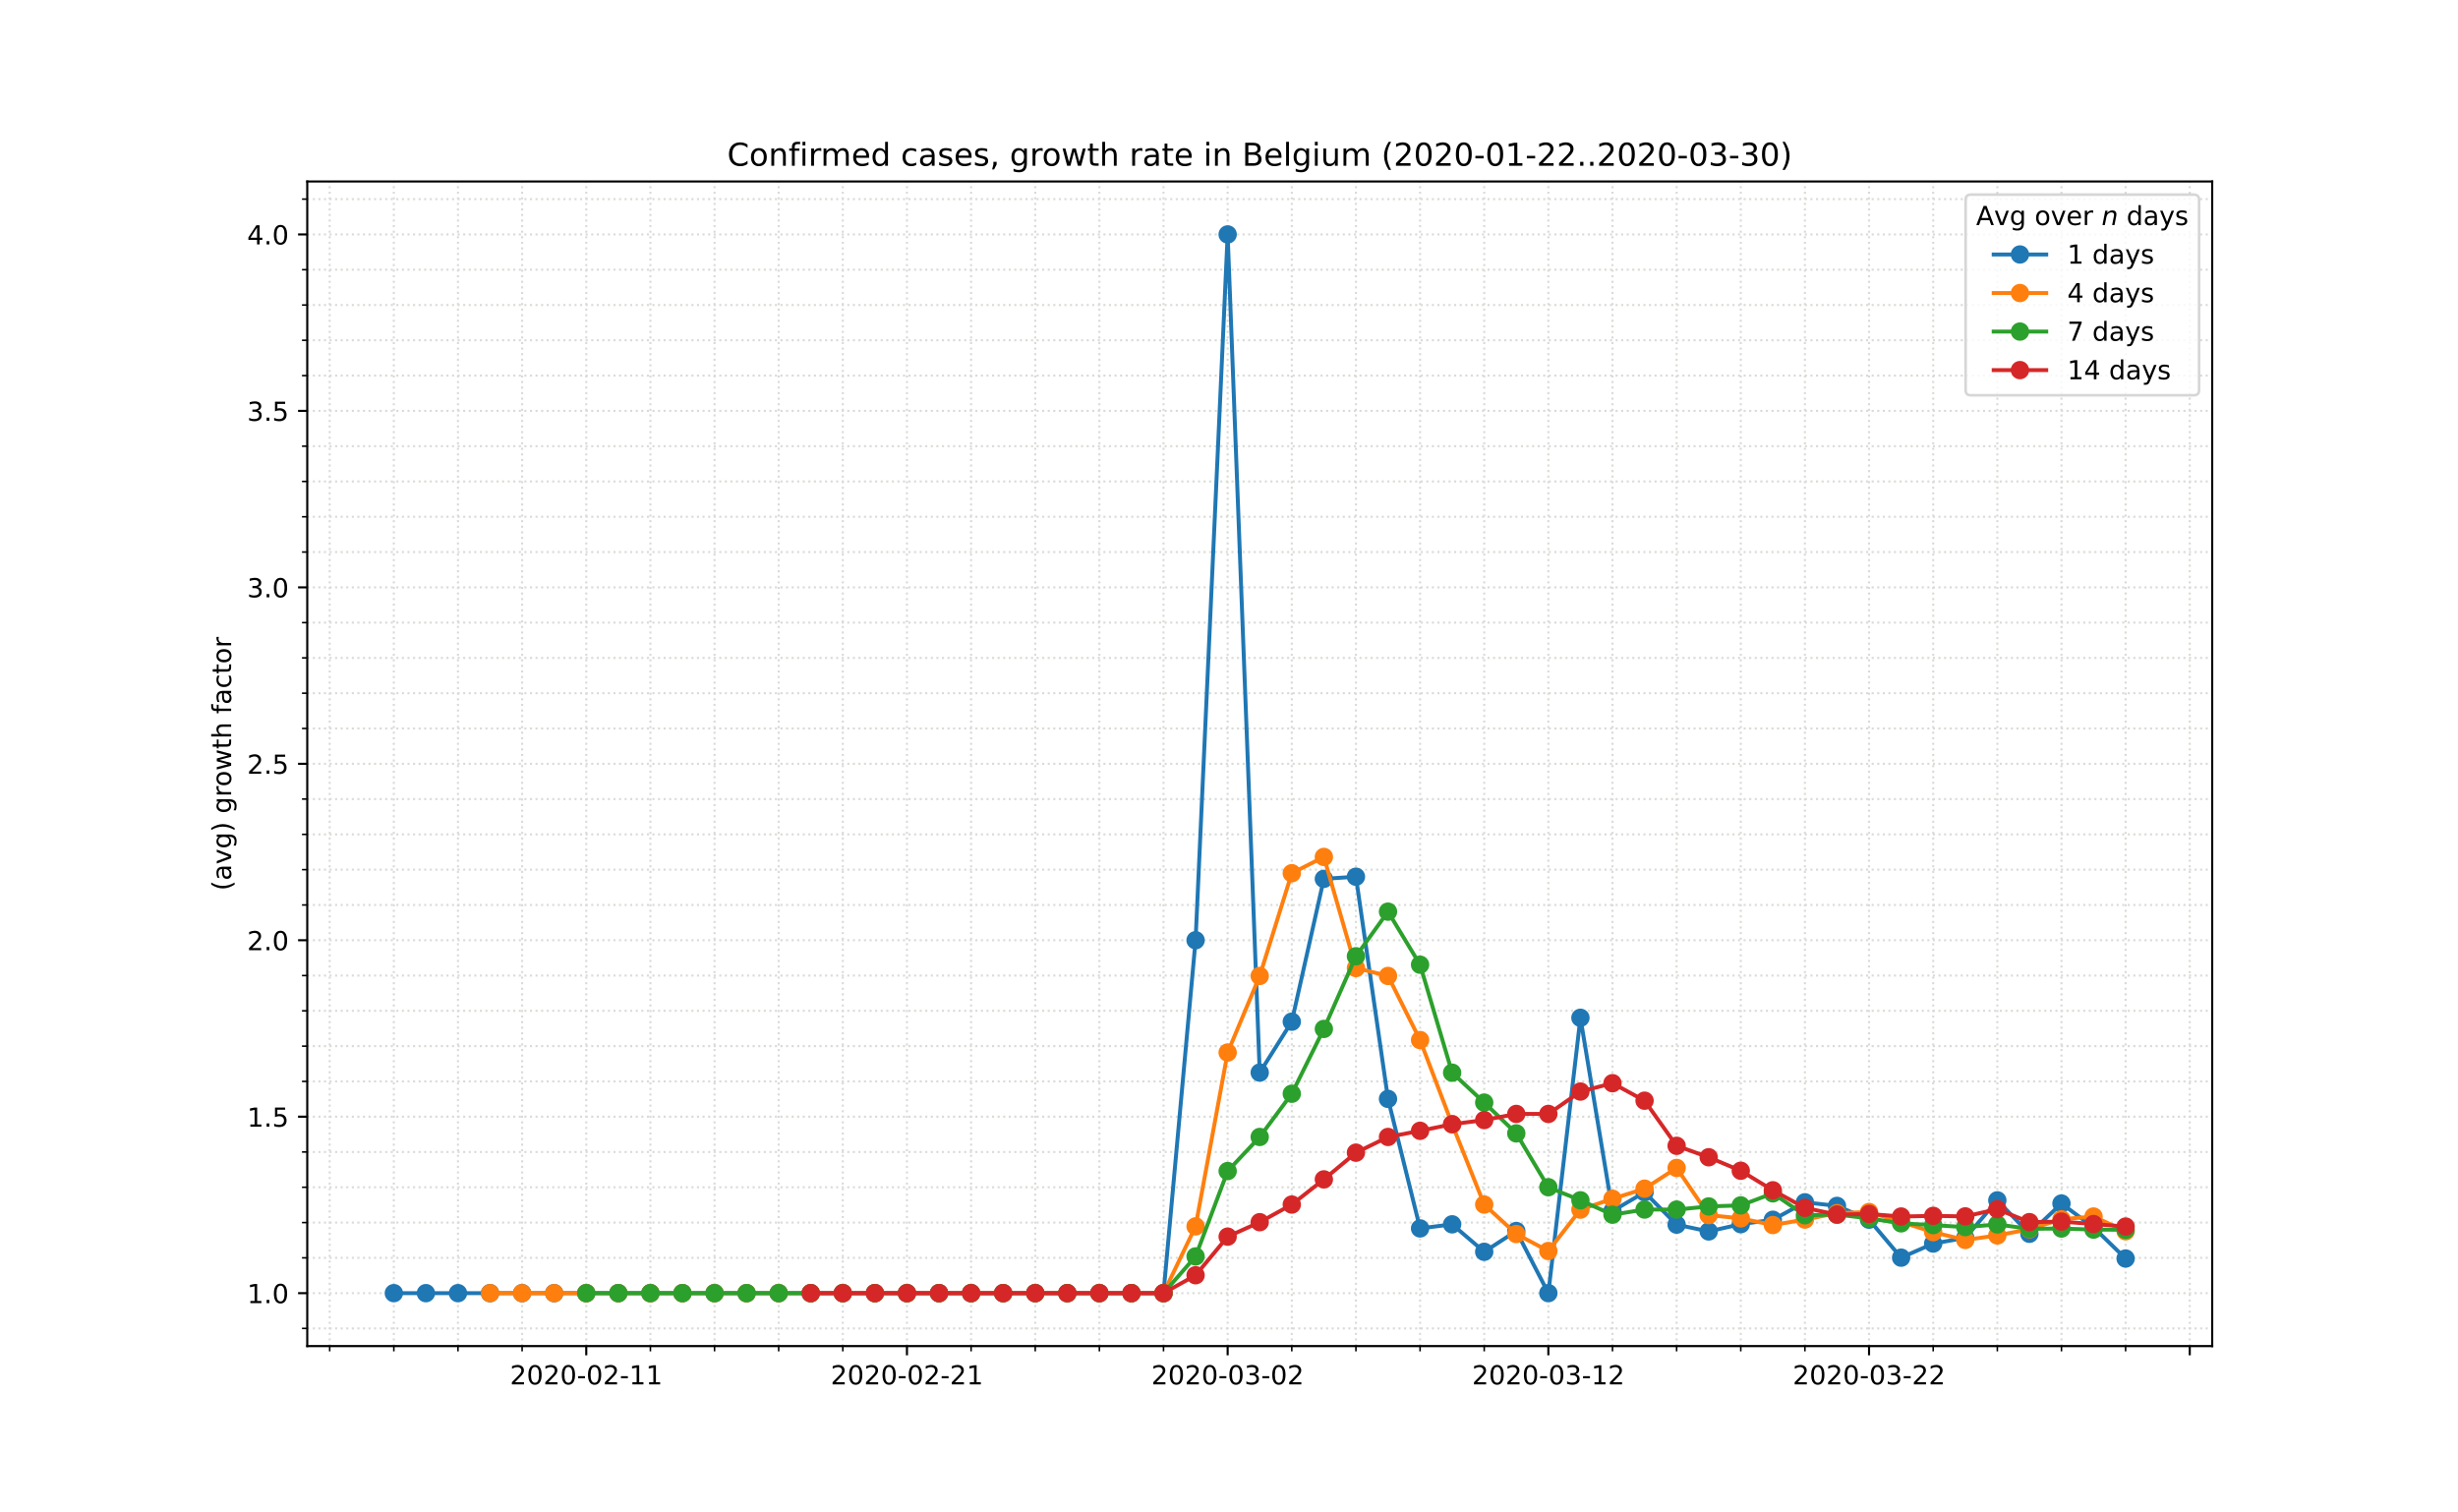 <?xml version="1.0" encoding="utf-8" standalone="no"?>
<!DOCTYPE svg PUBLIC "-//W3C//DTD SVG 1.1//EN"
  "http://www.w3.org/Graphics/SVG/1.1/DTD/svg11.dtd">
<!-- Created with matplotlib (https://matplotlib.org/) -->
<svg height="576pt" version="1.1" viewBox="0 0 936 576" width="936pt" xmlns="http://www.w3.org/2000/svg" xmlns:xlink="http://www.w3.org/1999/xlink">
 <defs>
  <style type="text/css">
*{stroke-linecap:butt;stroke-linejoin:round;}
  </style>
 </defs>
 <g id="figure_1">
  <g id="patch_1">
   <path d="M 0 576 
L 936 576 
L 936 0 
L 0 0 
z
" style="fill:#ffffff;"/>
  </g>
  <g id="axes_1">
   <g id="patch_2">
    <path d="M 117 512.64 
L 842.4 512.64 
L 842.4 69.12 
L 117 69.12 
z
" style="fill:#ffffff;"/>
   </g>
   <g id="matplotlib.axis_1">
    <g id="xtick_1">
     <g id="line2d_1">
      <path clip-path="url(#p55e9cbb753)" d="M 223.245 512.64 
L 223.245 69.12 
" style="fill:none;stroke:#d8dcd6;stroke-dasharray:0.8,1.32;stroke-dashoffset:0;stroke-width:0.8;"/>
     </g>
     <g id="line2d_2">
      <defs>
       <path d="M 0 0 
L 0 3.5 
" id="ma25e35ad88" style="stroke:#000000;stroke-width:0.8;"/>
      </defs>
      <g>
       <use style="stroke:#000000;stroke-width:0.8;" x="223.245" xlink:href="#ma25e35ad88" y="512.64"/>
      </g>
     </g>
     <g id="text_1">
      <!-- 2020-02-11 -->
      <defs>
       <path d="M 19.188 8.297 
L 53.609 8.297 
L 53.609 0 
L 7.328 0 
L 7.328 8.297 
Q 12.938 14.109 22.625 23.891 
Q 32.328 33.688 34.812 36.531 
Q 39.547 41.844 41.422 45.531 
Q 43.312 49.219 43.312 52.781 
Q 43.312 58.594 39.234 62.25 
Q 35.156 65.922 28.609 65.922 
Q 23.969 65.922 18.812 64.312 
Q 13.672 62.703 7.812 59.422 
L 7.812 69.391 
Q 13.766 71.781 18.938 73 
Q 24.125 74.219 28.422 74.219 
Q 39.75 74.219 46.484 68.547 
Q 53.219 62.891 53.219 53.422 
Q 53.219 48.922 51.531 44.891 
Q 49.859 40.875 45.406 35.406 
Q 44.188 33.984 37.641 27.219 
Q 31.109 20.453 19.188 8.297 
z
" id="DejaVuSans-50"/>
       <path d="M 31.781 66.406 
Q 24.172 66.406 20.328 58.906 
Q 16.5 51.422 16.5 36.375 
Q 16.5 21.391 20.328 13.891 
Q 24.172 6.391 31.781 6.391 
Q 39.453 6.391 43.281 13.891 
Q 47.125 21.391 47.125 36.375 
Q 47.125 51.422 43.281 58.906 
Q 39.453 66.406 31.781 66.406 
z
M 31.781 74.219 
Q 44.047 74.219 50.516 64.516 
Q 56.984 54.828 56.984 36.375 
Q 56.984 17.969 50.516 8.266 
Q 44.047 -1.422 31.781 -1.422 
Q 19.531 -1.422 13.062 8.266 
Q 6.594 17.969 6.594 36.375 
Q 6.594 54.828 13.062 64.516 
Q 19.531 74.219 31.781 74.219 
z
" id="DejaVuSans-48"/>
       <path d="M 4.891 31.391 
L 31.203 31.391 
L 31.203 23.391 
L 4.891 23.391 
z
" id="DejaVuSans-45"/>
       <path d="M 12.406 8.297 
L 28.516 8.297 
L 28.516 63.922 
L 10.984 60.406 
L 10.984 69.391 
L 28.422 72.906 
L 38.281 72.906 
L 38.281 8.297 
L 54.391 8.297 
L 54.391 0 
L 12.406 0 
z
" id="DejaVuSans-49"/>
      </defs>
      <g transform="translate(194.188 527.238)scale(0.1 -0.1)">
       <use xlink:href="#DejaVuSans-50"/>
       <use x="63.623" xlink:href="#DejaVuSans-48"/>
       <use x="127.246" xlink:href="#DejaVuSans-50"/>
       <use x="190.869" xlink:href="#DejaVuSans-48"/>
       <use x="254.492" xlink:href="#DejaVuSans-45"/>
       <use x="290.576" xlink:href="#DejaVuSans-48"/>
       <use x="354.199" xlink:href="#DejaVuSans-50"/>
       <use x="417.822" xlink:href="#DejaVuSans-45"/>
       <use x="453.906" xlink:href="#DejaVuSans-49"/>
       <use x="517.529" xlink:href="#DejaVuSans-49"/>
      </g>
     </g>
    </g>
    <g id="xtick_2">
     <g id="line2d_3">
      <path clip-path="url(#p55e9cbb753)" d="M 345.367 512.64 
L 345.367 69.12 
" style="fill:none;stroke:#d8dcd6;stroke-dasharray:0.8,1.32;stroke-dashoffset:0;stroke-width:0.8;"/>
     </g>
     <g id="line2d_4">
      <g>
       <use style="stroke:#000000;stroke-width:0.8;" x="345.367" xlink:href="#ma25e35ad88" y="512.64"/>
      </g>
     </g>
     <g id="text_2">
      <!-- 2020-02-21 -->
      <g transform="translate(316.309 527.238)scale(0.1 -0.1)">
       <use xlink:href="#DejaVuSans-50"/>
       <use x="63.623" xlink:href="#DejaVuSans-48"/>
       <use x="127.246" xlink:href="#DejaVuSans-50"/>
       <use x="190.869" xlink:href="#DejaVuSans-48"/>
       <use x="254.492" xlink:href="#DejaVuSans-45"/>
       <use x="290.576" xlink:href="#DejaVuSans-48"/>
       <use x="354.199" xlink:href="#DejaVuSans-50"/>
       <use x="417.822" xlink:href="#DejaVuSans-45"/>
       <use x="453.906" xlink:href="#DejaVuSans-50"/>
       <use x="517.529" xlink:href="#DejaVuSans-49"/>
      </g>
     </g>
    </g>
    <g id="xtick_3">
     <g id="line2d_5">
      <path clip-path="url(#p55e9cbb753)" d="M 467.488 512.64 
L 467.488 69.12 
" style="fill:none;stroke:#d8dcd6;stroke-dasharray:0.8,1.32;stroke-dashoffset:0;stroke-width:0.8;"/>
     </g>
     <g id="line2d_6">
      <g>
       <use style="stroke:#000000;stroke-width:0.8;" x="467.488" xlink:href="#ma25e35ad88" y="512.64"/>
      </g>
     </g>
     <g id="text_3">
      <!-- 2020-03-02 -->
      <defs>
       <path d="M 40.578 39.312 
Q 47.656 37.797 51.625 33 
Q 55.609 28.219 55.609 21.188 
Q 55.609 10.406 48.188 4.484 
Q 40.766 -1.422 27.094 -1.422 
Q 22.516 -1.422 17.656 -0.516 
Q 12.797 0.391 7.625 2.203 
L 7.625 11.719 
Q 11.719 9.328 16.594 8.109 
Q 21.484 6.891 26.812 6.891 
Q 36.078 6.891 40.938 10.547 
Q 45.797 14.203 45.797 21.188 
Q 45.797 27.641 41.281 31.266 
Q 36.766 34.906 28.719 34.906 
L 20.219 34.906 
L 20.219 43.016 
L 29.109 43.016 
Q 36.375 43.016 40.234 45.922 
Q 44.094 48.828 44.094 54.297 
Q 44.094 59.906 40.109 62.906 
Q 36.141 65.922 28.719 65.922 
Q 24.656 65.922 20.016 65.031 
Q 15.375 64.156 9.812 62.312 
L 9.812 71.094 
Q 15.438 72.656 20.344 73.438 
Q 25.25 74.219 29.594 74.219 
Q 40.828 74.219 47.359 69.109 
Q 53.906 64.016 53.906 55.328 
Q 53.906 49.266 50.438 45.094 
Q 46.969 40.922 40.578 39.312 
z
" id="DejaVuSans-51"/>
      </defs>
      <g transform="translate(438.43 527.238)scale(0.1 -0.1)">
       <use xlink:href="#DejaVuSans-50"/>
       <use x="63.623" xlink:href="#DejaVuSans-48"/>
       <use x="127.246" xlink:href="#DejaVuSans-50"/>
       <use x="190.869" xlink:href="#DejaVuSans-48"/>
       <use x="254.492" xlink:href="#DejaVuSans-45"/>
       <use x="290.576" xlink:href="#DejaVuSans-48"/>
       <use x="354.199" xlink:href="#DejaVuSans-51"/>
       <use x="417.822" xlink:href="#DejaVuSans-45"/>
       <use x="453.906" xlink:href="#DejaVuSans-48"/>
       <use x="517.529" xlink:href="#DejaVuSans-50"/>
      </g>
     </g>
    </g>
    <g id="xtick_4">
     <g id="line2d_7">
      <path clip-path="url(#p55e9cbb753)" d="M 589.609 512.64 
L 589.609 69.12 
" style="fill:none;stroke:#d8dcd6;stroke-dasharray:0.8,1.32;stroke-dashoffset:0;stroke-width:0.8;"/>
     </g>
     <g id="line2d_8">
      <g>
       <use style="stroke:#000000;stroke-width:0.8;" x="589.609" xlink:href="#ma25e35ad88" y="512.64"/>
      </g>
     </g>
     <g id="text_4">
      <!-- 2020-03-12 -->
      <g transform="translate(560.551 527.238)scale(0.1 -0.1)">
       <use xlink:href="#DejaVuSans-50"/>
       <use x="63.623" xlink:href="#DejaVuSans-48"/>
       <use x="127.246" xlink:href="#DejaVuSans-50"/>
       <use x="190.869" xlink:href="#DejaVuSans-48"/>
       <use x="254.492" xlink:href="#DejaVuSans-45"/>
       <use x="290.576" xlink:href="#DejaVuSans-48"/>
       <use x="354.199" xlink:href="#DejaVuSans-51"/>
       <use x="417.822" xlink:href="#DejaVuSans-45"/>
       <use x="453.906" xlink:href="#DejaVuSans-49"/>
       <use x="517.529" xlink:href="#DejaVuSans-50"/>
      </g>
     </g>
    </g>
    <g id="xtick_5">
     <g id="line2d_9">
      <path clip-path="url(#p55e9cbb753)" d="M 711.73 512.64 
L 711.73 69.12 
" style="fill:none;stroke:#d8dcd6;stroke-dasharray:0.8,1.32;stroke-dashoffset:0;stroke-width:0.8;"/>
     </g>
     <g id="line2d_10">
      <g>
       <use style="stroke:#000000;stroke-width:0.8;" x="711.73" xlink:href="#ma25e35ad88" y="512.64"/>
      </g>
     </g>
     <g id="text_5">
      <!-- 2020-03-22 -->
      <g transform="translate(682.672 527.238)scale(0.1 -0.1)">
       <use xlink:href="#DejaVuSans-50"/>
       <use x="63.623" xlink:href="#DejaVuSans-48"/>
       <use x="127.246" xlink:href="#DejaVuSans-50"/>
       <use x="190.869" xlink:href="#DejaVuSans-48"/>
       <use x="254.492" xlink:href="#DejaVuSans-45"/>
       <use x="290.576" xlink:href="#DejaVuSans-48"/>
       <use x="354.199" xlink:href="#DejaVuSans-51"/>
       <use x="417.822" xlink:href="#DejaVuSans-45"/>
       <use x="453.906" xlink:href="#DejaVuSans-50"/>
       <use x="517.529" xlink:href="#DejaVuSans-50"/>
      </g>
     </g>
    </g>
    <g id="xtick_6">
     <g id="line2d_11">
      <path clip-path="url(#p55e9cbb753)" d="M 833.852 512.64 
L 833.852 69.12 
" style="fill:none;stroke:#d8dcd6;stroke-dasharray:0.8,1.32;stroke-dashoffset:0;stroke-width:0.8;"/>
     </g>
     <g id="line2d_12">
      <g>
       <use style="stroke:#000000;stroke-width:0.8;" x="833.852" xlink:href="#ma25e35ad88" y="512.64"/>
      </g>
     </g>
    </g>
    <g id="xtick_7">
     <g id="line2d_13">
      <path clip-path="url(#p55e9cbb753)" d="M 125.548 512.64 
L 125.548 69.12 
" style="fill:none;stroke:#d8dcd6;stroke-dasharray:0.8,1.32;stroke-dashoffset:0;stroke-width:0.8;"/>
     </g>
     <g id="line2d_14">
      <defs>
       <path d="M 0 0 
L 0 2 
" id="m7829c86c26" style="stroke:#000000;stroke-width:0.6;"/>
      </defs>
      <g>
       <use style="stroke:#000000;stroke-width:0.6;" x="125.548" xlink:href="#m7829c86c26" y="512.64"/>
      </g>
     </g>
    </g>
    <g id="xtick_8">
     <g id="line2d_15">
      <path clip-path="url(#p55e9cbb753)" d="M 149.973 512.64 
L 149.973 69.12 
" style="fill:none;stroke:#d8dcd6;stroke-dasharray:0.8,1.32;stroke-dashoffset:0;stroke-width:0.8;"/>
     </g>
     <g id="line2d_16">
      <g>
       <use style="stroke:#000000;stroke-width:0.6;" x="149.973" xlink:href="#m7829c86c26" y="512.64"/>
      </g>
     </g>
    </g>
    <g id="xtick_9">
     <g id="line2d_17">
      <path clip-path="url(#p55e9cbb753)" d="M 174.397 512.64 
L 174.397 69.12 
" style="fill:none;stroke:#d8dcd6;stroke-dasharray:0.8,1.32;stroke-dashoffset:0;stroke-width:0.8;"/>
     </g>
     <g id="line2d_18">
      <g>
       <use style="stroke:#000000;stroke-width:0.6;" x="174.397" xlink:href="#m7829c86c26" y="512.64"/>
      </g>
     </g>
    </g>
    <g id="xtick_10">
     <g id="line2d_19">
      <path clip-path="url(#p55e9cbb753)" d="M 198.821 512.64 
L 198.821 69.12 
" style="fill:none;stroke:#d8dcd6;stroke-dasharray:0.8,1.32;stroke-dashoffset:0;stroke-width:0.8;"/>
     </g>
     <g id="line2d_20">
      <g>
       <use style="stroke:#000000;stroke-width:0.6;" x="198.821" xlink:href="#m7829c86c26" y="512.64"/>
      </g>
     </g>
    </g>
    <g id="xtick_11">
     <g id="line2d_21">
      <path clip-path="url(#p55e9cbb753)" d="M 247.67 512.64 
L 247.67 69.12 
" style="fill:none;stroke:#d8dcd6;stroke-dasharray:0.8,1.32;stroke-dashoffset:0;stroke-width:0.8;"/>
     </g>
     <g id="line2d_22">
      <g>
       <use style="stroke:#000000;stroke-width:0.6;" x="247.67" xlink:href="#m7829c86c26" y="512.64"/>
      </g>
     </g>
    </g>
    <g id="xtick_12">
     <g id="line2d_23">
      <path clip-path="url(#p55e9cbb753)" d="M 272.094 512.64 
L 272.094 69.12 
" style="fill:none;stroke:#d8dcd6;stroke-dasharray:0.8,1.32;stroke-dashoffset:0;stroke-width:0.8;"/>
     </g>
     <g id="line2d_24">
      <g>
       <use style="stroke:#000000;stroke-width:0.6;" x="272.094" xlink:href="#m7829c86c26" y="512.64"/>
      </g>
     </g>
    </g>
    <g id="xtick_13">
     <g id="line2d_25">
      <path clip-path="url(#p55e9cbb753)" d="M 296.518 512.64 
L 296.518 69.12 
" style="fill:none;stroke:#d8dcd6;stroke-dasharray:0.8,1.32;stroke-dashoffset:0;stroke-width:0.8;"/>
     </g>
     <g id="line2d_26">
      <g>
       <use style="stroke:#000000;stroke-width:0.6;" x="296.518" xlink:href="#m7829c86c26" y="512.64"/>
      </g>
     </g>
    </g>
    <g id="xtick_14">
     <g id="line2d_27">
      <path clip-path="url(#p55e9cbb753)" d="M 320.942 512.64 
L 320.942 69.12 
" style="fill:none;stroke:#d8dcd6;stroke-dasharray:0.8,1.32;stroke-dashoffset:0;stroke-width:0.8;"/>
     </g>
     <g id="line2d_28">
      <g>
       <use style="stroke:#000000;stroke-width:0.6;" x="320.942" xlink:href="#m7829c86c26" y="512.64"/>
      </g>
     </g>
    </g>
    <g id="xtick_15">
     <g id="line2d_29">
      <path clip-path="url(#p55e9cbb753)" d="M 369.791 512.64 
L 369.791 69.12 
" style="fill:none;stroke:#d8dcd6;stroke-dasharray:0.8,1.32;stroke-dashoffset:0;stroke-width:0.8;"/>
     </g>
     <g id="line2d_30">
      <g>
       <use style="stroke:#000000;stroke-width:0.6;" x="369.791" xlink:href="#m7829c86c26" y="512.64"/>
      </g>
     </g>
    </g>
    <g id="xtick_16">
     <g id="line2d_31">
      <path clip-path="url(#p55e9cbb753)" d="M 394.215 512.64 
L 394.215 69.12 
" style="fill:none;stroke:#d8dcd6;stroke-dasharray:0.8,1.32;stroke-dashoffset:0;stroke-width:0.8;"/>
     </g>
     <g id="line2d_32">
      <g>
       <use style="stroke:#000000;stroke-width:0.6;" x="394.215" xlink:href="#m7829c86c26" y="512.64"/>
      </g>
     </g>
    </g>
    <g id="xtick_17">
     <g id="line2d_33">
      <path clip-path="url(#p55e9cbb753)" d="M 418.639 512.64 
L 418.639 69.12 
" style="fill:none;stroke:#d8dcd6;stroke-dasharray:0.8,1.32;stroke-dashoffset:0;stroke-width:0.8;"/>
     </g>
     <g id="line2d_34">
      <g>
       <use style="stroke:#000000;stroke-width:0.6;" x="418.639" xlink:href="#m7829c86c26" y="512.64"/>
      </g>
     </g>
    </g>
    <g id="xtick_18">
     <g id="line2d_35">
      <path clip-path="url(#p55e9cbb753)" d="M 443.064 512.64 
L 443.064 69.12 
" style="fill:none;stroke:#d8dcd6;stroke-dasharray:0.8,1.32;stroke-dashoffset:0;stroke-width:0.8;"/>
     </g>
     <g id="line2d_36">
      <g>
       <use style="stroke:#000000;stroke-width:0.6;" x="443.064" xlink:href="#m7829c86c26" y="512.64"/>
      </g>
     </g>
    </g>
    <g id="xtick_19">
     <g id="line2d_37">
      <path clip-path="url(#p55e9cbb753)" d="M 491.912 512.64 
L 491.912 69.12 
" style="fill:none;stroke:#d8dcd6;stroke-dasharray:0.8,1.32;stroke-dashoffset:0;stroke-width:0.8;"/>
     </g>
     <g id="line2d_38">
      <g>
       <use style="stroke:#000000;stroke-width:0.6;" x="491.912" xlink:href="#m7829c86c26" y="512.64"/>
      </g>
     </g>
    </g>
    <g id="xtick_20">
     <g id="line2d_39">
      <path clip-path="url(#p55e9cbb753)" d="M 516.336 512.64 
L 516.336 69.12 
" style="fill:none;stroke:#d8dcd6;stroke-dasharray:0.8,1.32;stroke-dashoffset:0;stroke-width:0.8;"/>
     </g>
     <g id="line2d_40">
      <g>
       <use style="stroke:#000000;stroke-width:0.6;" x="516.336" xlink:href="#m7829c86c26" y="512.64"/>
      </g>
     </g>
    </g>
    <g id="xtick_21">
     <g id="line2d_41">
      <path clip-path="url(#p55e9cbb753)" d="M 540.761 512.64 
L 540.761 69.12 
" style="fill:none;stroke:#d8dcd6;stroke-dasharray:0.8,1.32;stroke-dashoffset:0;stroke-width:0.8;"/>
     </g>
     <g id="line2d_42">
      <g>
       <use style="stroke:#000000;stroke-width:0.6;" x="540.761" xlink:href="#m7829c86c26" y="512.64"/>
      </g>
     </g>
    </g>
    <g id="xtick_22">
     <g id="line2d_43">
      <path clip-path="url(#p55e9cbb753)" d="M 565.185 512.64 
L 565.185 69.12 
" style="fill:none;stroke:#d8dcd6;stroke-dasharray:0.8,1.32;stroke-dashoffset:0;stroke-width:0.8;"/>
     </g>
     <g id="line2d_44">
      <g>
       <use style="stroke:#000000;stroke-width:0.6;" x="565.185" xlink:href="#m7829c86c26" y="512.64"/>
      </g>
     </g>
    </g>
    <g id="xtick_23">
     <g id="line2d_45">
      <path clip-path="url(#p55e9cbb753)" d="M 614.033 512.64 
L 614.033 69.12 
" style="fill:none;stroke:#d8dcd6;stroke-dasharray:0.8,1.32;stroke-dashoffset:0;stroke-width:0.8;"/>
     </g>
     <g id="line2d_46">
      <g>
       <use style="stroke:#000000;stroke-width:0.6;" x="614.033" xlink:href="#m7829c86c26" y="512.64"/>
      </g>
     </g>
    </g>
    <g id="xtick_24">
     <g id="line2d_47">
      <path clip-path="url(#p55e9cbb753)" d="M 638.458 512.64 
L 638.458 69.12 
" style="fill:none;stroke:#d8dcd6;stroke-dasharray:0.8,1.32;stroke-dashoffset:0;stroke-width:0.8;"/>
     </g>
     <g id="line2d_48">
      <g>
       <use style="stroke:#000000;stroke-width:0.6;" x="638.458" xlink:href="#m7829c86c26" y="512.64"/>
      </g>
     </g>
    </g>
    <g id="xtick_25">
     <g id="line2d_49">
      <path clip-path="url(#p55e9cbb753)" d="M 662.882 512.64 
L 662.882 69.12 
" style="fill:none;stroke:#d8dcd6;stroke-dasharray:0.8,1.32;stroke-dashoffset:0;stroke-width:0.8;"/>
     </g>
     <g id="line2d_50">
      <g>
       <use style="stroke:#000000;stroke-width:0.6;" x="662.882" xlink:href="#m7829c86c26" y="512.64"/>
      </g>
     </g>
    </g>
    <g id="xtick_26">
     <g id="line2d_51">
      <path clip-path="url(#p55e9cbb753)" d="M 687.306 512.64 
L 687.306 69.12 
" style="fill:none;stroke:#d8dcd6;stroke-dasharray:0.8,1.32;stroke-dashoffset:0;stroke-width:0.8;"/>
     </g>
     <g id="line2d_52">
      <g>
       <use style="stroke:#000000;stroke-width:0.6;" x="687.306" xlink:href="#m7829c86c26" y="512.64"/>
      </g>
     </g>
    </g>
    <g id="xtick_27">
     <g id="line2d_53">
      <path clip-path="url(#p55e9cbb753)" d="M 736.155 512.64 
L 736.155 69.12 
" style="fill:none;stroke:#d8dcd6;stroke-dasharray:0.8,1.32;stroke-dashoffset:0;stroke-width:0.8;"/>
     </g>
     <g id="line2d_54">
      <g>
       <use style="stroke:#000000;stroke-width:0.6;" x="736.155" xlink:href="#m7829c86c26" y="512.64"/>
      </g>
     </g>
    </g>
    <g id="xtick_28">
     <g id="line2d_55">
      <path clip-path="url(#p55e9cbb753)" d="M 760.579 512.64 
L 760.579 69.12 
" style="fill:none;stroke:#d8dcd6;stroke-dasharray:0.8,1.32;stroke-dashoffset:0;stroke-width:0.8;"/>
     </g>
     <g id="line2d_56">
      <g>
       <use style="stroke:#000000;stroke-width:0.6;" x="760.579" xlink:href="#m7829c86c26" y="512.64"/>
      </g>
     </g>
    </g>
    <g id="xtick_29">
     <g id="line2d_57">
      <path clip-path="url(#p55e9cbb753)" d="M 785.003 512.64 
L 785.003 69.12 
" style="fill:none;stroke:#d8dcd6;stroke-dasharray:0.8,1.32;stroke-dashoffset:0;stroke-width:0.8;"/>
     </g>
     <g id="line2d_58">
      <g>
       <use style="stroke:#000000;stroke-width:0.6;" x="785.003" xlink:href="#m7829c86c26" y="512.64"/>
      </g>
     </g>
    </g>
    <g id="xtick_30">
     <g id="line2d_59">
      <path clip-path="url(#p55e9cbb753)" d="M 809.427 512.64 
L 809.427 69.12 
" style="fill:none;stroke:#d8dcd6;stroke-dasharray:0.8,1.32;stroke-dashoffset:0;stroke-width:0.8;"/>
     </g>
     <g id="line2d_60">
      <g>
       <use style="stroke:#000000;stroke-width:0.6;" x="809.427" xlink:href="#m7829c86c26" y="512.64"/>
      </g>
     </g>
    </g>
   </g>
   <g id="matplotlib.axis_2">
    <g id="ytick_1">
     <g id="line2d_61">
      <path clip-path="url(#p55e9cbb753)" d="M 117 492.48 
L 842.4 492.48 
" style="fill:none;stroke:#d8dcd6;stroke-dasharray:0.8,1.32;stroke-dashoffset:0;stroke-width:0.8;"/>
     </g>
     <g id="line2d_62">
      <defs>
       <path d="M 0 0 
L -3.5 0 
" id="me0a438fe66" style="stroke:#000000;stroke-width:0.8;"/>
      </defs>
      <g>
       <use style="stroke:#000000;stroke-width:0.8;" x="117" xlink:href="#me0a438fe66" y="492.48"/>
      </g>
     </g>
     <g id="text_6">
      <!-- 1.0 -->
      <defs>
       <path d="M 10.688 12.406 
L 21 12.406 
L 21 0 
L 10.688 0 
z
" id="DejaVuSans-46"/>
      </defs>
      <g transform="translate(94.097 496.279)scale(0.1 -0.1)">
       <use xlink:href="#DejaVuSans-49"/>
       <use x="63.623" xlink:href="#DejaVuSans-46"/>
       <use x="95.41" xlink:href="#DejaVuSans-48"/>
      </g>
     </g>
    </g>
    <g id="ytick_2">
     <g id="line2d_63">
      <path clip-path="url(#p55e9cbb753)" d="M 117 425.28 
L 842.4 425.28 
" style="fill:none;stroke:#d8dcd6;stroke-dasharray:0.8,1.32;stroke-dashoffset:0;stroke-width:0.8;"/>
     </g>
     <g id="line2d_64">
      <g>
       <use style="stroke:#000000;stroke-width:0.8;" x="117" xlink:href="#me0a438fe66" y="425.28"/>
      </g>
     </g>
     <g id="text_7">
      <!-- 1.5 -->
      <defs>
       <path d="M 10.797 72.906 
L 49.516 72.906 
L 49.516 64.594 
L 19.828 64.594 
L 19.828 46.734 
Q 21.969 47.469 24.109 47.828 
Q 26.266 48.188 28.422 48.188 
Q 40.625 48.188 47.75 41.5 
Q 54.891 34.812 54.891 23.391 
Q 54.891 11.625 47.562 5.094 
Q 40.234 -1.422 26.906 -1.422 
Q 22.312 -1.422 17.547 -0.641 
Q 12.797 0.141 7.719 1.703 
L 7.719 11.625 
Q 12.109 9.234 16.797 8.062 
Q 21.484 6.891 26.703 6.891 
Q 35.156 6.891 40.078 11.328 
Q 45.016 15.766 45.016 23.391 
Q 45.016 31 40.078 35.438 
Q 35.156 39.891 26.703 39.891 
Q 22.75 39.891 18.812 39.016 
Q 14.891 38.141 10.797 36.281 
z
" id="DejaVuSans-53"/>
      </defs>
      <g transform="translate(94.097 429.079)scale(0.1 -0.1)">
       <use xlink:href="#DejaVuSans-49"/>
       <use x="63.623" xlink:href="#DejaVuSans-46"/>
       <use x="95.41" xlink:href="#DejaVuSans-53"/>
      </g>
     </g>
    </g>
    <g id="ytick_3">
     <g id="line2d_65">
      <path clip-path="url(#p55e9cbb753)" d="M 117 358.08 
L 842.4 358.08 
" style="fill:none;stroke:#d8dcd6;stroke-dasharray:0.8,1.32;stroke-dashoffset:0;stroke-width:0.8;"/>
     </g>
     <g id="line2d_66">
      <g>
       <use style="stroke:#000000;stroke-width:0.8;" x="117" xlink:href="#me0a438fe66" y="358.08"/>
      </g>
     </g>
     <g id="text_8">
      <!-- 2.0 -->
      <g transform="translate(94.097 361.879)scale(0.1 -0.1)">
       <use xlink:href="#DejaVuSans-50"/>
       <use x="63.623" xlink:href="#DejaVuSans-46"/>
       <use x="95.41" xlink:href="#DejaVuSans-48"/>
      </g>
     </g>
    </g>
    <g id="ytick_4">
     <g id="line2d_67">
      <path clip-path="url(#p55e9cbb753)" d="M 117 290.88 
L 842.4 290.88 
" style="fill:none;stroke:#d8dcd6;stroke-dasharray:0.8,1.32;stroke-dashoffset:0;stroke-width:0.8;"/>
     </g>
     <g id="line2d_68">
      <g>
       <use style="stroke:#000000;stroke-width:0.8;" x="117" xlink:href="#me0a438fe66" y="290.88"/>
      </g>
     </g>
     <g id="text_9">
      <!-- 2.5 -->
      <g transform="translate(94.097 294.679)scale(0.1 -0.1)">
       <use xlink:href="#DejaVuSans-50"/>
       <use x="63.623" xlink:href="#DejaVuSans-46"/>
       <use x="95.41" xlink:href="#DejaVuSans-53"/>
      </g>
     </g>
    </g>
    <g id="ytick_5">
     <g id="line2d_69">
      <path clip-path="url(#p55e9cbb753)" d="M 117 223.68 
L 842.4 223.68 
" style="fill:none;stroke:#d8dcd6;stroke-dasharray:0.8,1.32;stroke-dashoffset:0;stroke-width:0.8;"/>
     </g>
     <g id="line2d_70">
      <g>
       <use style="stroke:#000000;stroke-width:0.8;" x="117" xlink:href="#me0a438fe66" y="223.68"/>
      </g>
     </g>
     <g id="text_10">
      <!-- 3.0 -->
      <g transform="translate(94.097 227.479)scale(0.1 -0.1)">
       <use xlink:href="#DejaVuSans-51"/>
       <use x="63.623" xlink:href="#DejaVuSans-46"/>
       <use x="95.41" xlink:href="#DejaVuSans-48"/>
      </g>
     </g>
    </g>
    <g id="ytick_6">
     <g id="line2d_71">
      <path clip-path="url(#p55e9cbb753)" d="M 117 156.48 
L 842.4 156.48 
" style="fill:none;stroke:#d8dcd6;stroke-dasharray:0.8,1.32;stroke-dashoffset:0;stroke-width:0.8;"/>
     </g>
     <g id="line2d_72">
      <g>
       <use style="stroke:#000000;stroke-width:0.8;" x="117" xlink:href="#me0a438fe66" y="156.48"/>
      </g>
     </g>
     <g id="text_11">
      <!-- 3.5 -->
      <g transform="translate(94.097 160.279)scale(0.1 -0.1)">
       <use xlink:href="#DejaVuSans-51"/>
       <use x="63.623" xlink:href="#DejaVuSans-46"/>
       <use x="95.41" xlink:href="#DejaVuSans-53"/>
      </g>
     </g>
    </g>
    <g id="ytick_7">
     <g id="line2d_73">
      <path clip-path="url(#p55e9cbb753)" d="M 117 89.28 
L 842.4 89.28 
" style="fill:none;stroke:#d8dcd6;stroke-dasharray:0.8,1.32;stroke-dashoffset:0;stroke-width:0.8;"/>
     </g>
     <g id="line2d_74">
      <g>
       <use style="stroke:#000000;stroke-width:0.8;" x="117" xlink:href="#me0a438fe66" y="89.28"/>
      </g>
     </g>
     <g id="text_12">
      <!-- 4.0 -->
      <defs>
       <path d="M 37.797 64.312 
L 12.891 25.391 
L 37.797 25.391 
z
M 35.203 72.906 
L 47.609 72.906 
L 47.609 25.391 
L 58.016 25.391 
L 58.016 17.188 
L 47.609 17.188 
L 47.609 0 
L 37.797 0 
L 37.797 17.188 
L 4.891 17.188 
L 4.891 26.703 
z
" id="DejaVuSans-52"/>
      </defs>
      <g transform="translate(94.097 93.079)scale(0.1 -0.1)">
       <use xlink:href="#DejaVuSans-52"/>
       <use x="63.623" xlink:href="#DejaVuSans-46"/>
       <use x="95.41" xlink:href="#DejaVuSans-48"/>
      </g>
     </g>
    </g>
    <g id="ytick_8">
     <g id="line2d_75">
      <path clip-path="url(#p55e9cbb753)" d="M 117 505.92 
L 842.4 505.92 
" style="fill:none;stroke:#d8dcd6;stroke-dasharray:0.8,1.32;stroke-dashoffset:0;stroke-width:0.8;"/>
     </g>
     <g id="line2d_76">
      <defs>
       <path d="M 0 0 
L -2 0 
" id="mc0b4de9a29" style="stroke:#000000;stroke-width:0.6;"/>
      </defs>
      <g>
       <use style="stroke:#000000;stroke-width:0.6;" x="117" xlink:href="#mc0b4de9a29" y="505.92"/>
      </g>
     </g>
    </g>
    <g id="ytick_9">
     <g id="line2d_77">
      <path clip-path="url(#p55e9cbb753)" d="M 117 479.04 
L 842.4 479.04 
" style="fill:none;stroke:#d8dcd6;stroke-dasharray:0.8,1.32;stroke-dashoffset:0;stroke-width:0.8;"/>
     </g>
     <g id="line2d_78">
      <g>
       <use style="stroke:#000000;stroke-width:0.6;" x="117" xlink:href="#mc0b4de9a29" y="479.04"/>
      </g>
     </g>
    </g>
    <g id="ytick_10">
     <g id="line2d_79">
      <path clip-path="url(#p55e9cbb753)" d="M 117 465.6 
L 842.4 465.6 
" style="fill:none;stroke:#d8dcd6;stroke-dasharray:0.8,1.32;stroke-dashoffset:0;stroke-width:0.8;"/>
     </g>
     <g id="line2d_80">
      <g>
       <use style="stroke:#000000;stroke-width:0.6;" x="117" xlink:href="#mc0b4de9a29" y="465.6"/>
      </g>
     </g>
    </g>
    <g id="ytick_11">
     <g id="line2d_81">
      <path clip-path="url(#p55e9cbb753)" d="M 117 452.16 
L 842.4 452.16 
" style="fill:none;stroke:#d8dcd6;stroke-dasharray:0.8,1.32;stroke-dashoffset:0;stroke-width:0.8;"/>
     </g>
     <g id="line2d_82">
      <g>
       <use style="stroke:#000000;stroke-width:0.6;" x="117" xlink:href="#mc0b4de9a29" y="452.16"/>
      </g>
     </g>
    </g>
    <g id="ytick_12">
     <g id="line2d_83">
      <path clip-path="url(#p55e9cbb753)" d="M 117 438.72 
L 842.4 438.72 
" style="fill:none;stroke:#d8dcd6;stroke-dasharray:0.8,1.32;stroke-dashoffset:0;stroke-width:0.8;"/>
     </g>
     <g id="line2d_84">
      <g>
       <use style="stroke:#000000;stroke-width:0.6;" x="117" xlink:href="#mc0b4de9a29" y="438.72"/>
      </g>
     </g>
    </g>
    <g id="ytick_13">
     <g id="line2d_85">
      <path clip-path="url(#p55e9cbb753)" d="M 117 411.84 
L 842.4 411.84 
" style="fill:none;stroke:#d8dcd6;stroke-dasharray:0.8,1.32;stroke-dashoffset:0;stroke-width:0.8;"/>
     </g>
     <g id="line2d_86">
      <g>
       <use style="stroke:#000000;stroke-width:0.6;" x="117" xlink:href="#mc0b4de9a29" y="411.84"/>
      </g>
     </g>
    </g>
    <g id="ytick_14">
     <g id="line2d_87">
      <path clip-path="url(#p55e9cbb753)" d="M 117 398.4 
L 842.4 398.4 
" style="fill:none;stroke:#d8dcd6;stroke-dasharray:0.8,1.32;stroke-dashoffset:0;stroke-width:0.8;"/>
     </g>
     <g id="line2d_88">
      <g>
       <use style="stroke:#000000;stroke-width:0.6;" x="117" xlink:href="#mc0b4de9a29" y="398.4"/>
      </g>
     </g>
    </g>
    <g id="ytick_15">
     <g id="line2d_89">
      <path clip-path="url(#p55e9cbb753)" d="M 117 384.96 
L 842.4 384.96 
" style="fill:none;stroke:#d8dcd6;stroke-dasharray:0.8,1.32;stroke-dashoffset:0;stroke-width:0.8;"/>
     </g>
     <g id="line2d_90">
      <g>
       <use style="stroke:#000000;stroke-width:0.6;" x="117" xlink:href="#mc0b4de9a29" y="384.96"/>
      </g>
     </g>
    </g>
    <g id="ytick_16">
     <g id="line2d_91">
      <path clip-path="url(#p55e9cbb753)" d="M 117 371.52 
L 842.4 371.52 
" style="fill:none;stroke:#d8dcd6;stroke-dasharray:0.8,1.32;stroke-dashoffset:0;stroke-width:0.8;"/>
     </g>
     <g id="line2d_92">
      <g>
       <use style="stroke:#000000;stroke-width:0.6;" x="117" xlink:href="#mc0b4de9a29" y="371.52"/>
      </g>
     </g>
    </g>
    <g id="ytick_17">
     <g id="line2d_93">
      <path clip-path="url(#p55e9cbb753)" d="M 117 344.64 
L 842.4 344.64 
" style="fill:none;stroke:#d8dcd6;stroke-dasharray:0.8,1.32;stroke-dashoffset:0;stroke-width:0.8;"/>
     </g>
     <g id="line2d_94">
      <g>
       <use style="stroke:#000000;stroke-width:0.6;" x="117" xlink:href="#mc0b4de9a29" y="344.64"/>
      </g>
     </g>
    </g>
    <g id="ytick_18">
     <g id="line2d_95">
      <path clip-path="url(#p55e9cbb753)" d="M 117 331.2 
L 842.4 331.2 
" style="fill:none;stroke:#d8dcd6;stroke-dasharray:0.8,1.32;stroke-dashoffset:0;stroke-width:0.8;"/>
     </g>
     <g id="line2d_96">
      <g>
       <use style="stroke:#000000;stroke-width:0.6;" x="117" xlink:href="#mc0b4de9a29" y="331.2"/>
      </g>
     </g>
    </g>
    <g id="ytick_19">
     <g id="line2d_97">
      <path clip-path="url(#p55e9cbb753)" d="M 117 317.76 
L 842.4 317.76 
" style="fill:none;stroke:#d8dcd6;stroke-dasharray:0.8,1.32;stroke-dashoffset:0;stroke-width:0.8;"/>
     </g>
     <g id="line2d_98">
      <g>
       <use style="stroke:#000000;stroke-width:0.6;" x="117" xlink:href="#mc0b4de9a29" y="317.76"/>
      </g>
     </g>
    </g>
    <g id="ytick_20">
     <g id="line2d_99">
      <path clip-path="url(#p55e9cbb753)" d="M 117 304.32 
L 842.4 304.32 
" style="fill:none;stroke:#d8dcd6;stroke-dasharray:0.8,1.32;stroke-dashoffset:0;stroke-width:0.8;"/>
     </g>
     <g id="line2d_100">
      <g>
       <use style="stroke:#000000;stroke-width:0.6;" x="117" xlink:href="#mc0b4de9a29" y="304.32"/>
      </g>
     </g>
    </g>
    <g id="ytick_21">
     <g id="line2d_101">
      <path clip-path="url(#p55e9cbb753)" d="M 117 277.44 
L 842.4 277.44 
" style="fill:none;stroke:#d8dcd6;stroke-dasharray:0.8,1.32;stroke-dashoffset:0;stroke-width:0.8;"/>
     </g>
     <g id="line2d_102">
      <g>
       <use style="stroke:#000000;stroke-width:0.6;" x="117" xlink:href="#mc0b4de9a29" y="277.44"/>
      </g>
     </g>
    </g>
    <g id="ytick_22">
     <g id="line2d_103">
      <path clip-path="url(#p55e9cbb753)" d="M 117 264 
L 842.4 264 
" style="fill:none;stroke:#d8dcd6;stroke-dasharray:0.8,1.32;stroke-dashoffset:0;stroke-width:0.8;"/>
     </g>
     <g id="line2d_104">
      <g>
       <use style="stroke:#000000;stroke-width:0.6;" x="117" xlink:href="#mc0b4de9a29" y="264"/>
      </g>
     </g>
    </g>
    <g id="ytick_23">
     <g id="line2d_105">
      <path clip-path="url(#p55e9cbb753)" d="M 117 250.56 
L 842.4 250.56 
" style="fill:none;stroke:#d8dcd6;stroke-dasharray:0.8,1.32;stroke-dashoffset:0;stroke-width:0.8;"/>
     </g>
     <g id="line2d_106">
      <g>
       <use style="stroke:#000000;stroke-width:0.6;" x="117" xlink:href="#mc0b4de9a29" y="250.56"/>
      </g>
     </g>
    </g>
    <g id="ytick_24">
     <g id="line2d_107">
      <path clip-path="url(#p55e9cbb753)" d="M 117 237.12 
L 842.4 237.12 
" style="fill:none;stroke:#d8dcd6;stroke-dasharray:0.8,1.32;stroke-dashoffset:0;stroke-width:0.8;"/>
     </g>
     <g id="line2d_108">
      <g>
       <use style="stroke:#000000;stroke-width:0.6;" x="117" xlink:href="#mc0b4de9a29" y="237.12"/>
      </g>
     </g>
    </g>
    <g id="ytick_25">
     <g id="line2d_109">
      <path clip-path="url(#p55e9cbb753)" d="M 117 210.24 
L 842.4 210.24 
" style="fill:none;stroke:#d8dcd6;stroke-dasharray:0.8,1.32;stroke-dashoffset:0;stroke-width:0.8;"/>
     </g>
     <g id="line2d_110">
      <g>
       <use style="stroke:#000000;stroke-width:0.6;" x="117" xlink:href="#mc0b4de9a29" y="210.24"/>
      </g>
     </g>
    </g>
    <g id="ytick_26">
     <g id="line2d_111">
      <path clip-path="url(#p55e9cbb753)" d="M 117 196.8 
L 842.4 196.8 
" style="fill:none;stroke:#d8dcd6;stroke-dasharray:0.8,1.32;stroke-dashoffset:0;stroke-width:0.8;"/>
     </g>
     <g id="line2d_112">
      <g>
       <use style="stroke:#000000;stroke-width:0.6;" x="117" xlink:href="#mc0b4de9a29" y="196.8"/>
      </g>
     </g>
    </g>
    <g id="ytick_27">
     <g id="line2d_113">
      <path clip-path="url(#p55e9cbb753)" d="M 117 183.36 
L 842.4 183.36 
" style="fill:none;stroke:#d8dcd6;stroke-dasharray:0.8,1.32;stroke-dashoffset:0;stroke-width:0.8;"/>
     </g>
     <g id="line2d_114">
      <g>
       <use style="stroke:#000000;stroke-width:0.6;" x="117" xlink:href="#mc0b4de9a29" y="183.36"/>
      </g>
     </g>
    </g>
    <g id="ytick_28">
     <g id="line2d_115">
      <path clip-path="url(#p55e9cbb753)" d="M 117 169.92 
L 842.4 169.92 
" style="fill:none;stroke:#d8dcd6;stroke-dasharray:0.8,1.32;stroke-dashoffset:0;stroke-width:0.8;"/>
     </g>
     <g id="line2d_116">
      <g>
       <use style="stroke:#000000;stroke-width:0.6;" x="117" xlink:href="#mc0b4de9a29" y="169.92"/>
      </g>
     </g>
    </g>
    <g id="ytick_29">
     <g id="line2d_117">
      <path clip-path="url(#p55e9cbb753)" d="M 117 143.04 
L 842.4 143.04 
" style="fill:none;stroke:#d8dcd6;stroke-dasharray:0.8,1.32;stroke-dashoffset:0;stroke-width:0.8;"/>
     </g>
     <g id="line2d_118">
      <g>
       <use style="stroke:#000000;stroke-width:0.6;" x="117" xlink:href="#mc0b4de9a29" y="143.04"/>
      </g>
     </g>
    </g>
    <g id="ytick_30">
     <g id="line2d_119">
      <path clip-path="url(#p55e9cbb753)" d="M 117 129.6 
L 842.4 129.6 
" style="fill:none;stroke:#d8dcd6;stroke-dasharray:0.8,1.32;stroke-dashoffset:0;stroke-width:0.8;"/>
     </g>
     <g id="line2d_120">
      <g>
       <use style="stroke:#000000;stroke-width:0.6;" x="117" xlink:href="#mc0b4de9a29" y="129.6"/>
      </g>
     </g>
    </g>
    <g id="ytick_31">
     <g id="line2d_121">
      <path clip-path="url(#p55e9cbb753)" d="M 117 116.16 
L 842.4 116.16 
" style="fill:none;stroke:#d8dcd6;stroke-dasharray:0.8,1.32;stroke-dashoffset:0;stroke-width:0.8;"/>
     </g>
     <g id="line2d_122">
      <g>
       <use style="stroke:#000000;stroke-width:0.6;" x="117" xlink:href="#mc0b4de9a29" y="116.16"/>
      </g>
     </g>
    </g>
    <g id="ytick_32">
     <g id="line2d_123">
      <path clip-path="url(#p55e9cbb753)" d="M 117 102.72 
L 842.4 102.72 
" style="fill:none;stroke:#d8dcd6;stroke-dasharray:0.8,1.32;stroke-dashoffset:0;stroke-width:0.8;"/>
     </g>
     <g id="line2d_124">
      <g>
       <use style="stroke:#000000;stroke-width:0.6;" x="117" xlink:href="#mc0b4de9a29" y="102.72"/>
      </g>
     </g>
    </g>
    <g id="ytick_33">
     <g id="line2d_125">
      <path clip-path="url(#p55e9cbb753)" d="M 117 75.84 
L 842.4 75.84 
" style="fill:none;stroke:#d8dcd6;stroke-dasharray:0.8,1.32;stroke-dashoffset:0;stroke-width:0.8;"/>
     </g>
     <g id="line2d_126">
      <g>
       <use style="stroke:#000000;stroke-width:0.6;" x="117" xlink:href="#mc0b4de9a29" y="75.84"/>
      </g>
     </g>
    </g>
    <g id="text_13">
     <!-- (avg) growth factor -->
     <defs>
      <path d="M 31 75.875 
Q 24.469 64.656 21.281 53.656 
Q 18.109 42.672 18.109 31.391 
Q 18.109 20.125 21.312 9.062 
Q 24.516 -2 31 -13.188 
L 23.188 -13.188 
Q 15.875 -1.703 12.234 9.375 
Q 8.594 20.453 8.594 31.391 
Q 8.594 42.281 12.203 53.312 
Q 15.828 64.359 23.188 75.875 
z
" id="DejaVuSans-40"/>
      <path d="M 34.281 27.484 
Q 23.391 27.484 19.188 25 
Q 14.984 22.516 14.984 16.5 
Q 14.984 11.719 18.141 8.906 
Q 21.297 6.109 26.703 6.109 
Q 34.188 6.109 38.703 11.406 
Q 43.219 16.703 43.219 25.484 
L 43.219 27.484 
z
M 52.203 31.203 
L 52.203 0 
L 43.219 0 
L 43.219 8.297 
Q 40.141 3.328 35.547 0.953 
Q 30.953 -1.422 24.312 -1.422 
Q 15.922 -1.422 10.953 3.297 
Q 6 8.016 6 15.922 
Q 6 25.141 12.172 29.828 
Q 18.359 34.516 30.609 34.516 
L 43.219 34.516 
L 43.219 35.406 
Q 43.219 41.609 39.141 45 
Q 35.062 48.391 27.688 48.391 
Q 23 48.391 18.547 47.266 
Q 14.109 46.141 10.016 43.891 
L 10.016 52.203 
Q 14.938 54.109 19.578 55.047 
Q 24.219 56 28.609 56 
Q 40.484 56 46.344 49.844 
Q 52.203 43.703 52.203 31.203 
z
" id="DejaVuSans-97"/>
      <path d="M 2.984 54.688 
L 12.5 54.688 
L 29.594 8.797 
L 46.688 54.688 
L 56.203 54.688 
L 35.688 0 
L 23.484 0 
z
" id="DejaVuSans-118"/>
      <path d="M 45.406 27.984 
Q 45.406 37.75 41.375 43.109 
Q 37.359 48.484 30.078 48.484 
Q 22.859 48.484 18.828 43.109 
Q 14.797 37.75 14.797 27.984 
Q 14.797 18.266 18.828 12.891 
Q 22.859 7.516 30.078 7.516 
Q 37.359 7.516 41.375 12.891 
Q 45.406 18.266 45.406 27.984 
z
M 54.391 6.781 
Q 54.391 -7.172 48.188 -13.984 
Q 42 -20.797 29.203 -20.797 
Q 24.469 -20.797 20.266 -20.094 
Q 16.062 -19.391 12.109 -17.922 
L 12.109 -9.188 
Q 16.062 -11.328 19.922 -12.344 
Q 23.781 -13.375 27.781 -13.375 
Q 36.625 -13.375 41.016 -8.766 
Q 45.406 -4.156 45.406 5.172 
L 45.406 9.625 
Q 42.625 4.781 38.281 2.391 
Q 33.938 0 27.875 0 
Q 17.828 0 11.672 7.656 
Q 5.516 15.328 5.516 27.984 
Q 5.516 40.672 11.672 48.328 
Q 17.828 56 27.875 56 
Q 33.938 56 38.281 53.609 
Q 42.625 51.219 45.406 46.391 
L 45.406 54.688 
L 54.391 54.688 
z
" id="DejaVuSans-103"/>
      <path d="M 8.016 75.875 
L 15.828 75.875 
Q 23.141 64.359 26.781 53.312 
Q 30.422 42.281 30.422 31.391 
Q 30.422 20.453 26.781 9.375 
Q 23.141 -1.703 15.828 -13.188 
L 8.016 -13.188 
Q 14.5 -2 17.703 9.062 
Q 20.906 20.125 20.906 31.391 
Q 20.906 42.672 17.703 53.656 
Q 14.5 64.656 8.016 75.875 
z
" id="DejaVuSans-41"/>
      <path id="DejaVuSans-32"/>
      <path d="M 41.109 46.297 
Q 39.594 47.172 37.812 47.578 
Q 36.031 48 33.891 48 
Q 26.266 48 22.188 43.047 
Q 18.109 38.094 18.109 28.812 
L 18.109 0 
L 9.078 0 
L 9.078 54.688 
L 18.109 54.688 
L 18.109 46.188 
Q 20.953 51.172 25.484 53.578 
Q 30.031 56 36.531 56 
Q 37.453 56 38.578 55.875 
Q 39.703 55.766 41.062 55.516 
z
" id="DejaVuSans-114"/>
      <path d="M 30.609 48.391 
Q 23.391 48.391 19.188 42.75 
Q 14.984 37.109 14.984 27.297 
Q 14.984 17.484 19.156 11.844 
Q 23.344 6.203 30.609 6.203 
Q 37.797 6.203 41.984 11.859 
Q 46.188 17.531 46.188 27.297 
Q 46.188 37.016 41.984 42.703 
Q 37.797 48.391 30.609 48.391 
z
M 30.609 56 
Q 42.328 56 49.016 48.375 
Q 55.719 40.766 55.719 27.297 
Q 55.719 13.875 49.016 6.219 
Q 42.328 -1.422 30.609 -1.422 
Q 18.844 -1.422 12.172 6.219 
Q 5.516 13.875 5.516 27.297 
Q 5.516 40.766 12.172 48.375 
Q 18.844 56 30.609 56 
z
" id="DejaVuSans-111"/>
      <path d="M 4.203 54.688 
L 13.188 54.688 
L 24.422 12.016 
L 35.594 54.688 
L 46.188 54.688 
L 57.422 12.016 
L 68.609 54.688 
L 77.594 54.688 
L 63.281 0 
L 52.688 0 
L 40.922 44.828 
L 29.109 0 
L 18.5 0 
z
" id="DejaVuSans-119"/>
      <path d="M 18.312 70.219 
L 18.312 54.688 
L 36.812 54.688 
L 36.812 47.703 
L 18.312 47.703 
L 18.312 18.016 
Q 18.312 11.328 20.141 9.422 
Q 21.969 7.516 27.594 7.516 
L 36.812 7.516 
L 36.812 0 
L 27.594 0 
Q 17.188 0 13.234 3.875 
Q 9.281 7.766 9.281 18.016 
L 9.281 47.703 
L 2.688 47.703 
L 2.688 54.688 
L 9.281 54.688 
L 9.281 70.219 
z
" id="DejaVuSans-116"/>
      <path d="M 54.891 33.016 
L 54.891 0 
L 45.906 0 
L 45.906 32.719 
Q 45.906 40.484 42.875 44.328 
Q 39.844 48.188 33.797 48.188 
Q 26.516 48.188 22.312 43.547 
Q 18.109 38.922 18.109 30.906 
L 18.109 0 
L 9.078 0 
L 9.078 75.984 
L 18.109 75.984 
L 18.109 46.188 
Q 21.344 51.125 25.703 53.562 
Q 30.078 56 35.797 56 
Q 45.219 56 50.047 50.172 
Q 54.891 44.344 54.891 33.016 
z
" id="DejaVuSans-104"/>
      <path d="M 37.109 75.984 
L 37.109 68.5 
L 28.516 68.5 
Q 23.688 68.5 21.797 66.547 
Q 19.922 64.594 19.922 59.516 
L 19.922 54.688 
L 34.719 54.688 
L 34.719 47.703 
L 19.922 47.703 
L 19.922 0 
L 10.891 0 
L 10.891 47.703 
L 2.297 47.703 
L 2.297 54.688 
L 10.891 54.688 
L 10.891 58.5 
Q 10.891 67.625 15.141 71.797 
Q 19.391 75.984 28.609 75.984 
z
" id="DejaVuSans-102"/>
      <path d="M 48.781 52.594 
L 48.781 44.188 
Q 44.969 46.297 41.141 47.344 
Q 37.312 48.391 33.406 48.391 
Q 24.656 48.391 19.812 42.844 
Q 14.984 37.312 14.984 27.297 
Q 14.984 17.281 19.812 11.734 
Q 24.656 6.203 33.406 6.203 
Q 37.312 6.203 41.141 7.25 
Q 44.969 8.297 48.781 10.406 
L 48.781 2.094 
Q 45.016 0.344 40.984 -0.531 
Q 36.969 -1.422 32.422 -1.422 
Q 20.062 -1.422 12.781 6.344 
Q 5.516 14.109 5.516 27.297 
Q 5.516 40.672 12.859 48.328 
Q 20.219 56 33.016 56 
Q 37.156 56 41.109 55.141 
Q 45.062 54.297 48.781 52.594 
z
" id="DejaVuSans-99"/>
     </defs>
     <g transform="translate(88.017 339.2)rotate(-90)scale(0.1 -0.1)">
      <use xlink:href="#DejaVuSans-40"/>
      <use x="39.014" xlink:href="#DejaVuSans-97"/>
      <use x="100.293" xlink:href="#DejaVuSans-118"/>
      <use x="159.473" xlink:href="#DejaVuSans-103"/>
      <use x="222.949" xlink:href="#DejaVuSans-41"/>
      <use x="261.963" xlink:href="#DejaVuSans-32"/>
      <use x="293.75" xlink:href="#DejaVuSans-103"/>
      <use x="357.227" xlink:href="#DejaVuSans-114"/>
      <use x="396.09" xlink:href="#DejaVuSans-111"/>
      <use x="457.271" xlink:href="#DejaVuSans-119"/>
      <use x="539.059" xlink:href="#DejaVuSans-116"/>
      <use x="578.268" xlink:href="#DejaVuSans-104"/>
      <use x="641.646" xlink:href="#DejaVuSans-32"/>
      <use x="673.434" xlink:href="#DejaVuSans-102"/>
      <use x="708.639" xlink:href="#DejaVuSans-97"/>
      <use x="769.918" xlink:href="#DejaVuSans-99"/>
      <use x="824.898" xlink:href="#DejaVuSans-116"/>
      <use x="864.107" xlink:href="#DejaVuSans-111"/>
      <use x="925.289" xlink:href="#DejaVuSans-114"/>
     </g>
    </g>
   </g>
   <g id="line2d_127">
    <path clip-path="url(#p55e9cbb753)" d="M 149.973 492.48 
L 162.185 492.48 
L 174.397 492.48 
L 186.609 492.48 
L 198.821 492.48 
L 211.033 492.48 
L 223.245 492.48 
L 235.458 492.48 
L 247.67 492.48 
L 259.882 492.48 
L 272.094 492.48 
L 284.306 492.48 
L 296.518 492.48 
L 308.73 492.48 
L 320.942 492.48 
L 333.155 492.48 
L 345.367 492.48 
L 357.579 492.48 
L 369.791 492.48 
L 382.003 492.48 
L 394.215 492.48 
L 406.427 492.48 
L 418.639 492.48 
L 430.852 492.48 
L 443.064 492.48 
L 455.276 358.08 
L 467.488 89.28 
L 479.7 408.48 
L 491.912 389.095 
L 504.124 334.706 
L 516.336 333.888 
L 528.548 418.498 
L 540.761 467.827 
L 552.973 466.272 
L 565.185 476.734 
L 577.397 468.822 
L 589.609 492.48 
L 601.821 387.614 
L 614.033 461.224 
L 626.245 454.052 
L 638.458 466.389 
L 650.67 468.979 
L 662.882 466.206 
L 675.094 464.533 
L 687.306 457.888 
L 699.518 459.252 
L 711.73 464.502 
L 723.942 478.965 
L 736.155 473.593 
L 748.367 471.45 
L 760.579 457.145 
L 772.791 469.868 
L 785.003 458.345 
L 797.215 467.436 
L 809.427 479.296 
" style="fill:none;stroke:#1f77b4;stroke-linecap:square;stroke-width:1.5;"/>
    <defs>
     <path d="M 0 3 
C 0.796 3 1.559 2.684 2.121 2.121 
C 2.684 1.559 3 0.796 3 0 
C 3 -0.796 2.684 -1.559 2.121 -2.121 
C 1.559 -2.684 0.796 -3 0 -3 
C -0.796 -3 -1.559 -2.684 -2.121 -2.121 
C -2.684 -1.559 -3 -0.796 -3 0 
C -3 0.796 -2.684 1.559 -2.121 2.121 
C -1.559 2.684 -0.796 3 0 3 
z
" id="ma17661b394" style="stroke:#1f77b4;"/>
    </defs>
    <g clip-path="url(#p55e9cbb753)">
     <use style="fill:#1f77b4;stroke:#1f77b4;" x="149.973" xlink:href="#ma17661b394" y="492.48"/>
     <use style="fill:#1f77b4;stroke:#1f77b4;" x="162.185" xlink:href="#ma17661b394" y="492.48"/>
     <use style="fill:#1f77b4;stroke:#1f77b4;" x="174.397" xlink:href="#ma17661b394" y="492.48"/>
     <use style="fill:#1f77b4;stroke:#1f77b4;" x="186.609" xlink:href="#ma17661b394" y="492.48"/>
     <use style="fill:#1f77b4;stroke:#1f77b4;" x="198.821" xlink:href="#ma17661b394" y="492.48"/>
     <use style="fill:#1f77b4;stroke:#1f77b4;" x="211.033" xlink:href="#ma17661b394" y="492.48"/>
     <use style="fill:#1f77b4;stroke:#1f77b4;" x="223.245" xlink:href="#ma17661b394" y="492.48"/>
     <use style="fill:#1f77b4;stroke:#1f77b4;" x="235.458" xlink:href="#ma17661b394" y="492.48"/>
     <use style="fill:#1f77b4;stroke:#1f77b4;" x="247.67" xlink:href="#ma17661b394" y="492.48"/>
     <use style="fill:#1f77b4;stroke:#1f77b4;" x="259.882" xlink:href="#ma17661b394" y="492.48"/>
     <use style="fill:#1f77b4;stroke:#1f77b4;" x="272.094" xlink:href="#ma17661b394" y="492.48"/>
     <use style="fill:#1f77b4;stroke:#1f77b4;" x="284.306" xlink:href="#ma17661b394" y="492.48"/>
     <use style="fill:#1f77b4;stroke:#1f77b4;" x="296.518" xlink:href="#ma17661b394" y="492.48"/>
     <use style="fill:#1f77b4;stroke:#1f77b4;" x="308.73" xlink:href="#ma17661b394" y="492.48"/>
     <use style="fill:#1f77b4;stroke:#1f77b4;" x="320.942" xlink:href="#ma17661b394" y="492.48"/>
     <use style="fill:#1f77b4;stroke:#1f77b4;" x="333.155" xlink:href="#ma17661b394" y="492.48"/>
     <use style="fill:#1f77b4;stroke:#1f77b4;" x="345.367" xlink:href="#ma17661b394" y="492.48"/>
     <use style="fill:#1f77b4;stroke:#1f77b4;" x="357.579" xlink:href="#ma17661b394" y="492.48"/>
     <use style="fill:#1f77b4;stroke:#1f77b4;" x="369.791" xlink:href="#ma17661b394" y="492.48"/>
     <use style="fill:#1f77b4;stroke:#1f77b4;" x="382.003" xlink:href="#ma17661b394" y="492.48"/>
     <use style="fill:#1f77b4;stroke:#1f77b4;" x="394.215" xlink:href="#ma17661b394" y="492.48"/>
     <use style="fill:#1f77b4;stroke:#1f77b4;" x="406.427" xlink:href="#ma17661b394" y="492.48"/>
     <use style="fill:#1f77b4;stroke:#1f77b4;" x="418.639" xlink:href="#ma17661b394" y="492.48"/>
     <use style="fill:#1f77b4;stroke:#1f77b4;" x="430.852" xlink:href="#ma17661b394" y="492.48"/>
     <use style="fill:#1f77b4;stroke:#1f77b4;" x="443.064" xlink:href="#ma17661b394" y="492.48"/>
     <use style="fill:#1f77b4;stroke:#1f77b4;" x="455.276" xlink:href="#ma17661b394" y="358.08"/>
     <use style="fill:#1f77b4;stroke:#1f77b4;" x="467.488" xlink:href="#ma17661b394" y="89.28"/>
     <use style="fill:#1f77b4;stroke:#1f77b4;" x="479.7" xlink:href="#ma17661b394" y="408.48"/>
     <use style="fill:#1f77b4;stroke:#1f77b4;" x="491.912" xlink:href="#ma17661b394" y="389.095"/>
     <use style="fill:#1f77b4;stroke:#1f77b4;" x="504.124" xlink:href="#ma17661b394" y="334.706"/>
     <use style="fill:#1f77b4;stroke:#1f77b4;" x="516.336" xlink:href="#ma17661b394" y="333.888"/>
     <use style="fill:#1f77b4;stroke:#1f77b4;" x="528.548" xlink:href="#ma17661b394" y="418.498"/>
     <use style="fill:#1f77b4;stroke:#1f77b4;" x="540.761" xlink:href="#ma17661b394" y="467.827"/>
     <use style="fill:#1f77b4;stroke:#1f77b4;" x="552.973" xlink:href="#ma17661b394" y="466.272"/>
     <use style="fill:#1f77b4;stroke:#1f77b4;" x="565.185" xlink:href="#ma17661b394" y="476.734"/>
     <use style="fill:#1f77b4;stroke:#1f77b4;" x="577.397" xlink:href="#ma17661b394" y="468.822"/>
     <use style="fill:#1f77b4;stroke:#1f77b4;" x="589.609" xlink:href="#ma17661b394" y="492.48"/>
     <use style="fill:#1f77b4;stroke:#1f77b4;" x="601.821" xlink:href="#ma17661b394" y="387.614"/>
     <use style="fill:#1f77b4;stroke:#1f77b4;" x="614.033" xlink:href="#ma17661b394" y="461.224"/>
     <use style="fill:#1f77b4;stroke:#1f77b4;" x="626.245" xlink:href="#ma17661b394" y="454.052"/>
     <use style="fill:#1f77b4;stroke:#1f77b4;" x="638.458" xlink:href="#ma17661b394" y="466.389"/>
     <use style="fill:#1f77b4;stroke:#1f77b4;" x="650.67" xlink:href="#ma17661b394" y="468.979"/>
     <use style="fill:#1f77b4;stroke:#1f77b4;" x="662.882" xlink:href="#ma17661b394" y="466.206"/>
     <use style="fill:#1f77b4;stroke:#1f77b4;" x="675.094" xlink:href="#ma17661b394" y="464.533"/>
     <use style="fill:#1f77b4;stroke:#1f77b4;" x="687.306" xlink:href="#ma17661b394" y="457.888"/>
     <use style="fill:#1f77b4;stroke:#1f77b4;" x="699.518" xlink:href="#ma17661b394" y="459.252"/>
     <use style="fill:#1f77b4;stroke:#1f77b4;" x="711.73" xlink:href="#ma17661b394" y="464.502"/>
     <use style="fill:#1f77b4;stroke:#1f77b4;" x="723.942" xlink:href="#ma17661b394" y="478.965"/>
     <use style="fill:#1f77b4;stroke:#1f77b4;" x="736.155" xlink:href="#ma17661b394" y="473.593"/>
     <use style="fill:#1f77b4;stroke:#1f77b4;" x="748.367" xlink:href="#ma17661b394" y="471.45"/>
     <use style="fill:#1f77b4;stroke:#1f77b4;" x="760.579" xlink:href="#ma17661b394" y="457.145"/>
     <use style="fill:#1f77b4;stroke:#1f77b4;" x="772.791" xlink:href="#ma17661b394" y="469.868"/>
     <use style="fill:#1f77b4;stroke:#1f77b4;" x="785.003" xlink:href="#ma17661b394" y="458.345"/>
     <use style="fill:#1f77b4;stroke:#1f77b4;" x="797.215" xlink:href="#ma17661b394" y="467.436"/>
     <use style="fill:#1f77b4;stroke:#1f77b4;" x="809.427" xlink:href="#ma17661b394" y="479.296"/>
    </g>
   </g>
   <g id="line2d_128">
    <path clip-path="url(#p55e9cbb753)" d="M 186.609 492.48 
L 198.821 492.48 
L 211.033 492.48 
L 223.245 492.48 
L 235.458 492.48 
L 247.67 492.48 
L 259.882 492.48 
L 272.094 492.48 
L 284.306 492.48 
L 296.518 492.48 
L 308.73 492.48 
L 320.942 492.48 
L 333.155 492.48 
L 345.367 492.48 
L 357.579 492.48 
L 369.791 492.48 
L 382.003 492.48 
L 394.215 492.48 
L 406.427 492.48 
L 418.639 492.48 
L 430.852 492.48 
L 443.064 492.48 
L 455.276 467.051 
L 467.488 400.847 
L 479.7 371.677 
L 491.912 332.552 
L 504.124 326.352 
L 516.336 368.664 
L 528.548 371.677 
L 540.761 396.086 
L 552.973 428.153 
L 565.185 458.74 
L 577.397 469.967 
L 589.609 476.436 
L 601.821 460.672 
L 614.033 456.536 
L 626.245 452.689 
L 638.458 444.789 
L 650.67 462.759 
L 662.882 464.007 
L 675.094 466.534 
L 687.306 464.452 
L 699.518 462.006 
L 711.73 461.571 
L 723.942 465.374 
L 736.155 469.265 
L 748.367 472.214 
L 760.579 470.491 
L 772.791 468.14 
L 785.003 464.331 
L 797.215 463.292 
L 809.427 468.912 
" style="fill:none;stroke:#ff7f0e;stroke-linecap:square;stroke-width:1.5;"/>
    <defs>
     <path d="M 0 3 
C 0.796 3 1.559 2.684 2.121 2.121 
C 2.684 1.559 3 0.796 3 0 
C 3 -0.796 2.684 -1.559 2.121 -2.121 
C 1.559 -2.684 0.796 -3 0 -3 
C -0.796 -3 -1.559 -2.684 -2.121 -2.121 
C -2.684 -1.559 -3 -0.796 -3 0 
C -3 0.796 -2.684 1.559 -2.121 2.121 
C -1.559 2.684 -0.796 3 0 3 
z
" id="m0b271d48de" style="stroke:#ff7f0e;"/>
    </defs>
    <g clip-path="url(#p55e9cbb753)">
     <use style="fill:#ff7f0e;stroke:#ff7f0e;" x="186.609" xlink:href="#m0b271d48de" y="492.48"/>
     <use style="fill:#ff7f0e;stroke:#ff7f0e;" x="198.821" xlink:href="#m0b271d48de" y="492.48"/>
     <use style="fill:#ff7f0e;stroke:#ff7f0e;" x="211.033" xlink:href="#m0b271d48de" y="492.48"/>
     <use style="fill:#ff7f0e;stroke:#ff7f0e;" x="223.245" xlink:href="#m0b271d48de" y="492.48"/>
     <use style="fill:#ff7f0e;stroke:#ff7f0e;" x="235.458" xlink:href="#m0b271d48de" y="492.48"/>
     <use style="fill:#ff7f0e;stroke:#ff7f0e;" x="247.67" xlink:href="#m0b271d48de" y="492.48"/>
     <use style="fill:#ff7f0e;stroke:#ff7f0e;" x="259.882" xlink:href="#m0b271d48de" y="492.48"/>
     <use style="fill:#ff7f0e;stroke:#ff7f0e;" x="272.094" xlink:href="#m0b271d48de" y="492.48"/>
     <use style="fill:#ff7f0e;stroke:#ff7f0e;" x="284.306" xlink:href="#m0b271d48de" y="492.48"/>
     <use style="fill:#ff7f0e;stroke:#ff7f0e;" x="296.518" xlink:href="#m0b271d48de" y="492.48"/>
     <use style="fill:#ff7f0e;stroke:#ff7f0e;" x="308.73" xlink:href="#m0b271d48de" y="492.48"/>
     <use style="fill:#ff7f0e;stroke:#ff7f0e;" x="320.942" xlink:href="#m0b271d48de" y="492.48"/>
     <use style="fill:#ff7f0e;stroke:#ff7f0e;" x="333.155" xlink:href="#m0b271d48de" y="492.48"/>
     <use style="fill:#ff7f0e;stroke:#ff7f0e;" x="345.367" xlink:href="#m0b271d48de" y="492.48"/>
     <use style="fill:#ff7f0e;stroke:#ff7f0e;" x="357.579" xlink:href="#m0b271d48de" y="492.48"/>
     <use style="fill:#ff7f0e;stroke:#ff7f0e;" x="369.791" xlink:href="#m0b271d48de" y="492.48"/>
     <use style="fill:#ff7f0e;stroke:#ff7f0e;" x="382.003" xlink:href="#m0b271d48de" y="492.48"/>
     <use style="fill:#ff7f0e;stroke:#ff7f0e;" x="394.215" xlink:href="#m0b271d48de" y="492.48"/>
     <use style="fill:#ff7f0e;stroke:#ff7f0e;" x="406.427" xlink:href="#m0b271d48de" y="492.48"/>
     <use style="fill:#ff7f0e;stroke:#ff7f0e;" x="418.639" xlink:href="#m0b271d48de" y="492.48"/>
     <use style="fill:#ff7f0e;stroke:#ff7f0e;" x="430.852" xlink:href="#m0b271d48de" y="492.48"/>
     <use style="fill:#ff7f0e;stroke:#ff7f0e;" x="443.064" xlink:href="#m0b271d48de" y="492.48"/>
     <use style="fill:#ff7f0e;stroke:#ff7f0e;" x="455.276" xlink:href="#m0b271d48de" y="467.051"/>
     <use style="fill:#ff7f0e;stroke:#ff7f0e;" x="467.488" xlink:href="#m0b271d48de" y="400.847"/>
     <use style="fill:#ff7f0e;stroke:#ff7f0e;" x="479.7" xlink:href="#m0b271d48de" y="371.677"/>
     <use style="fill:#ff7f0e;stroke:#ff7f0e;" x="491.912" xlink:href="#m0b271d48de" y="332.552"/>
     <use style="fill:#ff7f0e;stroke:#ff7f0e;" x="504.124" xlink:href="#m0b271d48de" y="326.352"/>
     <use style="fill:#ff7f0e;stroke:#ff7f0e;" x="516.336" xlink:href="#m0b271d48de" y="368.664"/>
     <use style="fill:#ff7f0e;stroke:#ff7f0e;" x="528.548" xlink:href="#m0b271d48de" y="371.677"/>
     <use style="fill:#ff7f0e;stroke:#ff7f0e;" x="540.761" xlink:href="#m0b271d48de" y="396.086"/>
     <use style="fill:#ff7f0e;stroke:#ff7f0e;" x="552.973" xlink:href="#m0b271d48de" y="428.153"/>
     <use style="fill:#ff7f0e;stroke:#ff7f0e;" x="565.185" xlink:href="#m0b271d48de" y="458.74"/>
     <use style="fill:#ff7f0e;stroke:#ff7f0e;" x="577.397" xlink:href="#m0b271d48de" y="469.967"/>
     <use style="fill:#ff7f0e;stroke:#ff7f0e;" x="589.609" xlink:href="#m0b271d48de" y="476.436"/>
     <use style="fill:#ff7f0e;stroke:#ff7f0e;" x="601.821" xlink:href="#m0b271d48de" y="460.672"/>
     <use style="fill:#ff7f0e;stroke:#ff7f0e;" x="614.033" xlink:href="#m0b271d48de" y="456.536"/>
     <use style="fill:#ff7f0e;stroke:#ff7f0e;" x="626.245" xlink:href="#m0b271d48de" y="452.689"/>
     <use style="fill:#ff7f0e;stroke:#ff7f0e;" x="638.458" xlink:href="#m0b271d48de" y="444.789"/>
     <use style="fill:#ff7f0e;stroke:#ff7f0e;" x="650.67" xlink:href="#m0b271d48de" y="462.759"/>
     <use style="fill:#ff7f0e;stroke:#ff7f0e;" x="662.882" xlink:href="#m0b271d48de" y="464.007"/>
     <use style="fill:#ff7f0e;stroke:#ff7f0e;" x="675.094" xlink:href="#m0b271d48de" y="466.534"/>
     <use style="fill:#ff7f0e;stroke:#ff7f0e;" x="687.306" xlink:href="#m0b271d48de" y="464.452"/>
     <use style="fill:#ff7f0e;stroke:#ff7f0e;" x="699.518" xlink:href="#m0b271d48de" y="462.006"/>
     <use style="fill:#ff7f0e;stroke:#ff7f0e;" x="711.73" xlink:href="#m0b271d48de" y="461.571"/>
     <use style="fill:#ff7f0e;stroke:#ff7f0e;" x="723.942" xlink:href="#m0b271d48de" y="465.374"/>
     <use style="fill:#ff7f0e;stroke:#ff7f0e;" x="736.155" xlink:href="#m0b271d48de" y="469.265"/>
     <use style="fill:#ff7f0e;stroke:#ff7f0e;" x="748.367" xlink:href="#m0b271d48de" y="472.214"/>
     <use style="fill:#ff7f0e;stroke:#ff7f0e;" x="760.579" xlink:href="#m0b271d48de" y="470.491"/>
     <use style="fill:#ff7f0e;stroke:#ff7f0e;" x="772.791" xlink:href="#m0b271d48de" y="468.14"/>
     <use style="fill:#ff7f0e;stroke:#ff7f0e;" x="785.003" xlink:href="#m0b271d48de" y="464.331"/>
     <use style="fill:#ff7f0e;stroke:#ff7f0e;" x="797.215" xlink:href="#m0b271d48de" y="463.292"/>
     <use style="fill:#ff7f0e;stroke:#ff7f0e;" x="809.427" xlink:href="#m0b271d48de" y="468.912"/>
    </g>
   </g>
   <g id="line2d_129">
    <path clip-path="url(#p55e9cbb753)" d="M 223.245 492.48 
L 235.458 492.48 
L 247.67 492.48 
L 259.882 492.48 
L 272.094 492.48 
L 284.306 492.48 
L 296.518 492.48 
L 308.73 492.48 
L 320.942 492.48 
L 333.155 492.48 
L 345.367 492.48 
L 357.579 492.48 
L 369.791 492.48 
L 382.003 492.48 
L 394.215 492.48 
L 406.427 492.48 
L 418.639 492.48 
L 430.852 492.48 
L 443.064 492.48 
L 455.276 478.49 
L 467.488 445.991 
L 479.7 433 
L 491.912 416.535 
L 504.124 391.858 
L 516.336 364.18 
L 528.548 347.195 
L 540.761 367.394 
L 552.973 408.528 
L 565.185 419.909 
L 577.397 431.639 
L 589.609 452.14 
L 601.821 457.124 
L 614.033 462.598 
L 626.245 460.637 
L 638.458 460.655 
L 650.67 459.454 
L 662.882 459.061 
L 675.094 454.47 
L 687.306 462.826 
L 699.518 462.548 
L 711.73 464.006 
L 723.942 465.893 
L 736.155 466.574 
L 748.367 467.332 
L 760.579 466.314 
L 772.791 467.992 
L 785.003 467.87 
L 797.215 468.283 
L 809.427 468.334 
" style="fill:none;stroke:#2ca02c;stroke-linecap:square;stroke-width:1.5;"/>
    <defs>
     <path d="M 0 3 
C 0.796 3 1.559 2.684 2.121 2.121 
C 2.684 1.559 3 0.796 3 0 
C 3 -0.796 2.684 -1.559 2.121 -2.121 
C 1.559 -2.684 0.796 -3 0 -3 
C -0.796 -3 -1.559 -2.684 -2.121 -2.121 
C -2.684 -1.559 -3 -0.796 -3 0 
C -3 0.796 -2.684 1.559 -2.121 2.121 
C -1.559 2.684 -0.796 3 0 3 
z
" id="m108ecf5373" style="stroke:#2ca02c;"/>
    </defs>
    <g clip-path="url(#p55e9cbb753)">
     <use style="fill:#2ca02c;stroke:#2ca02c;" x="223.245" xlink:href="#m108ecf5373" y="492.48"/>
     <use style="fill:#2ca02c;stroke:#2ca02c;" x="235.458" xlink:href="#m108ecf5373" y="492.48"/>
     <use style="fill:#2ca02c;stroke:#2ca02c;" x="247.67" xlink:href="#m108ecf5373" y="492.48"/>
     <use style="fill:#2ca02c;stroke:#2ca02c;" x="259.882" xlink:href="#m108ecf5373" y="492.48"/>
     <use style="fill:#2ca02c;stroke:#2ca02c;" x="272.094" xlink:href="#m108ecf5373" y="492.48"/>
     <use style="fill:#2ca02c;stroke:#2ca02c;" x="284.306" xlink:href="#m108ecf5373" y="492.48"/>
     <use style="fill:#2ca02c;stroke:#2ca02c;" x="296.518" xlink:href="#m108ecf5373" y="492.48"/>
     <use style="fill:#2ca02c;stroke:#2ca02c;" x="308.73" xlink:href="#m108ecf5373" y="492.48"/>
     <use style="fill:#2ca02c;stroke:#2ca02c;" x="320.942" xlink:href="#m108ecf5373" y="492.48"/>
     <use style="fill:#2ca02c;stroke:#2ca02c;" x="333.155" xlink:href="#m108ecf5373" y="492.48"/>
     <use style="fill:#2ca02c;stroke:#2ca02c;" x="345.367" xlink:href="#m108ecf5373" y="492.48"/>
     <use style="fill:#2ca02c;stroke:#2ca02c;" x="357.579" xlink:href="#m108ecf5373" y="492.48"/>
     <use style="fill:#2ca02c;stroke:#2ca02c;" x="369.791" xlink:href="#m108ecf5373" y="492.48"/>
     <use style="fill:#2ca02c;stroke:#2ca02c;" x="382.003" xlink:href="#m108ecf5373" y="492.48"/>
     <use style="fill:#2ca02c;stroke:#2ca02c;" x="394.215" xlink:href="#m108ecf5373" y="492.48"/>
     <use style="fill:#2ca02c;stroke:#2ca02c;" x="406.427" xlink:href="#m108ecf5373" y="492.48"/>
     <use style="fill:#2ca02c;stroke:#2ca02c;" x="418.639" xlink:href="#m108ecf5373" y="492.48"/>
     <use style="fill:#2ca02c;stroke:#2ca02c;" x="430.852" xlink:href="#m108ecf5373" y="492.48"/>
     <use style="fill:#2ca02c;stroke:#2ca02c;" x="443.064" xlink:href="#m108ecf5373" y="492.48"/>
     <use style="fill:#2ca02c;stroke:#2ca02c;" x="455.276" xlink:href="#m108ecf5373" y="478.49"/>
     <use style="fill:#2ca02c;stroke:#2ca02c;" x="467.488" xlink:href="#m108ecf5373" y="445.991"/>
     <use style="fill:#2ca02c;stroke:#2ca02c;" x="479.7" xlink:href="#m108ecf5373" y="433"/>
     <use style="fill:#2ca02c;stroke:#2ca02c;" x="491.912" xlink:href="#m108ecf5373" y="416.535"/>
     <use style="fill:#2ca02c;stroke:#2ca02c;" x="504.124" xlink:href="#m108ecf5373" y="391.858"/>
     <use style="fill:#2ca02c;stroke:#2ca02c;" x="516.336" xlink:href="#m108ecf5373" y="364.18"/>
     <use style="fill:#2ca02c;stroke:#2ca02c;" x="528.548" xlink:href="#m108ecf5373" y="347.195"/>
     <use style="fill:#2ca02c;stroke:#2ca02c;" x="540.761" xlink:href="#m108ecf5373" y="367.394"/>
     <use style="fill:#2ca02c;stroke:#2ca02c;" x="552.973" xlink:href="#m108ecf5373" y="408.528"/>
     <use style="fill:#2ca02c;stroke:#2ca02c;" x="565.185" xlink:href="#m108ecf5373" y="419.909"/>
     <use style="fill:#2ca02c;stroke:#2ca02c;" x="577.397" xlink:href="#m108ecf5373" y="431.639"/>
     <use style="fill:#2ca02c;stroke:#2ca02c;" x="589.609" xlink:href="#m108ecf5373" y="452.14"/>
     <use style="fill:#2ca02c;stroke:#2ca02c;" x="601.821" xlink:href="#m108ecf5373" y="457.124"/>
     <use style="fill:#2ca02c;stroke:#2ca02c;" x="614.033" xlink:href="#m108ecf5373" y="462.598"/>
     <use style="fill:#2ca02c;stroke:#2ca02c;" x="626.245" xlink:href="#m108ecf5373" y="460.637"/>
     <use style="fill:#2ca02c;stroke:#2ca02c;" x="638.458" xlink:href="#m108ecf5373" y="460.655"/>
     <use style="fill:#2ca02c;stroke:#2ca02c;" x="650.67" xlink:href="#m108ecf5373" y="459.454"/>
     <use style="fill:#2ca02c;stroke:#2ca02c;" x="662.882" xlink:href="#m108ecf5373" y="459.061"/>
     <use style="fill:#2ca02c;stroke:#2ca02c;" x="675.094" xlink:href="#m108ecf5373" y="454.47"/>
     <use style="fill:#2ca02c;stroke:#2ca02c;" x="687.306" xlink:href="#m108ecf5373" y="462.826"/>
     <use style="fill:#2ca02c;stroke:#2ca02c;" x="699.518" xlink:href="#m108ecf5373" y="462.548"/>
     <use style="fill:#2ca02c;stroke:#2ca02c;" x="711.73" xlink:href="#m108ecf5373" y="464.006"/>
     <use style="fill:#2ca02c;stroke:#2ca02c;" x="723.942" xlink:href="#m108ecf5373" y="465.893"/>
     <use style="fill:#2ca02c;stroke:#2ca02c;" x="736.155" xlink:href="#m108ecf5373" y="466.574"/>
     <use style="fill:#2ca02c;stroke:#2ca02c;" x="748.367" xlink:href="#m108ecf5373" y="467.332"/>
     <use style="fill:#2ca02c;stroke:#2ca02c;" x="760.579" xlink:href="#m108ecf5373" y="466.314"/>
     <use style="fill:#2ca02c;stroke:#2ca02c;" x="772.791" xlink:href="#m108ecf5373" y="467.992"/>
     <use style="fill:#2ca02c;stroke:#2ca02c;" x="785.003" xlink:href="#m108ecf5373" y="467.87"/>
     <use style="fill:#2ca02c;stroke:#2ca02c;" x="797.215" xlink:href="#m108ecf5373" y="468.283"/>
     <use style="fill:#2ca02c;stroke:#2ca02c;" x="809.427" xlink:href="#m108ecf5373" y="468.334"/>
    </g>
   </g>
   <g id="line2d_130">
    <path clip-path="url(#p55e9cbb753)" d="M 308.73 492.48 
L 320.942 492.48 
L 333.155 492.48 
L 345.367 492.48 
L 357.579 492.48 
L 369.791 492.48 
L 382.003 492.48 
L 394.215 492.48 
L 406.427 492.48 
L 418.639 492.48 
L 430.852 492.48 
L 443.064 492.48 
L 455.276 485.658 
L 467.488 470.959 
L 479.7 465.457 
L 491.912 458.742 
L 504.124 449.153 
L 516.336 438.979 
L 528.548 433 
L 540.761 430.653 
L 552.973 428.14 
L 565.185 426.561 
L 577.397 424.228 
L 589.609 424.228 
L 601.821 415.705 
L 614.033 412.527 
L 626.245 419.184 
L 638.458 436.366 
L 650.67 440.729 
L 662.882 445.869 
L 675.094 453.309 
L 687.306 459.999 
L 699.518 462.573 
L 711.73 462.33 
L 723.942 463.295 
L 736.155 463.053 
L 748.367 463.249 
L 760.579 460.498 
L 772.791 465.43 
L 785.003 465.231 
L 797.215 466.159 
L 809.427 467.118 
" style="fill:none;stroke:#d62728;stroke-linecap:square;stroke-width:1.5;"/>
    <defs>
     <path d="M 0 3 
C 0.796 3 1.559 2.684 2.121 2.121 
C 2.684 1.559 3 0.796 3 0 
C 3 -0.796 2.684 -1.559 2.121 -2.121 
C 1.559 -2.684 0.796 -3 0 -3 
C -0.796 -3 -1.559 -2.684 -2.121 -2.121 
C -2.684 -1.559 -3 -0.796 -3 0 
C -3 0.796 -2.684 1.559 -2.121 2.121 
C -1.559 2.684 -0.796 3 0 3 
z
" id="mb73cae39c7" style="stroke:#d62728;"/>
    </defs>
    <g clip-path="url(#p55e9cbb753)">
     <use style="fill:#d62728;stroke:#d62728;" x="308.73" xlink:href="#mb73cae39c7" y="492.48"/>
     <use style="fill:#d62728;stroke:#d62728;" x="320.942" xlink:href="#mb73cae39c7" y="492.48"/>
     <use style="fill:#d62728;stroke:#d62728;" x="333.155" xlink:href="#mb73cae39c7" y="492.48"/>
     <use style="fill:#d62728;stroke:#d62728;" x="345.367" xlink:href="#mb73cae39c7" y="492.48"/>
     <use style="fill:#d62728;stroke:#d62728;" x="357.579" xlink:href="#mb73cae39c7" y="492.48"/>
     <use style="fill:#d62728;stroke:#d62728;" x="369.791" xlink:href="#mb73cae39c7" y="492.48"/>
     <use style="fill:#d62728;stroke:#d62728;" x="382.003" xlink:href="#mb73cae39c7" y="492.48"/>
     <use style="fill:#d62728;stroke:#d62728;" x="394.215" xlink:href="#mb73cae39c7" y="492.48"/>
     <use style="fill:#d62728;stroke:#d62728;" x="406.427" xlink:href="#mb73cae39c7" y="492.48"/>
     <use style="fill:#d62728;stroke:#d62728;" x="418.639" xlink:href="#mb73cae39c7" y="492.48"/>
     <use style="fill:#d62728;stroke:#d62728;" x="430.852" xlink:href="#mb73cae39c7" y="492.48"/>
     <use style="fill:#d62728;stroke:#d62728;" x="443.064" xlink:href="#mb73cae39c7" y="492.48"/>
     <use style="fill:#d62728;stroke:#d62728;" x="455.276" xlink:href="#mb73cae39c7" y="485.658"/>
     <use style="fill:#d62728;stroke:#d62728;" x="467.488" xlink:href="#mb73cae39c7" y="470.959"/>
     <use style="fill:#d62728;stroke:#d62728;" x="479.7" xlink:href="#mb73cae39c7" y="465.457"/>
     <use style="fill:#d62728;stroke:#d62728;" x="491.912" xlink:href="#mb73cae39c7" y="458.742"/>
     <use style="fill:#d62728;stroke:#d62728;" x="504.124" xlink:href="#mb73cae39c7" y="449.153"/>
     <use style="fill:#d62728;stroke:#d62728;" x="516.336" xlink:href="#mb73cae39c7" y="438.979"/>
     <use style="fill:#d62728;stroke:#d62728;" x="528.548" xlink:href="#mb73cae39c7" y="433"/>
     <use style="fill:#d62728;stroke:#d62728;" x="540.761" xlink:href="#mb73cae39c7" y="430.653"/>
     <use style="fill:#d62728;stroke:#d62728;" x="552.973" xlink:href="#mb73cae39c7" y="428.14"/>
     <use style="fill:#d62728;stroke:#d62728;" x="565.185" xlink:href="#mb73cae39c7" y="426.561"/>
     <use style="fill:#d62728;stroke:#d62728;" x="577.397" xlink:href="#mb73cae39c7" y="424.228"/>
     <use style="fill:#d62728;stroke:#d62728;" x="589.609" xlink:href="#mb73cae39c7" y="424.228"/>
     <use style="fill:#d62728;stroke:#d62728;" x="601.821" xlink:href="#mb73cae39c7" y="415.705"/>
     <use style="fill:#d62728;stroke:#d62728;" x="614.033" xlink:href="#mb73cae39c7" y="412.527"/>
     <use style="fill:#d62728;stroke:#d62728;" x="626.245" xlink:href="#mb73cae39c7" y="419.184"/>
     <use style="fill:#d62728;stroke:#d62728;" x="638.458" xlink:href="#mb73cae39c7" y="436.366"/>
     <use style="fill:#d62728;stroke:#d62728;" x="650.67" xlink:href="#mb73cae39c7" y="440.729"/>
     <use style="fill:#d62728;stroke:#d62728;" x="662.882" xlink:href="#mb73cae39c7" y="445.869"/>
     <use style="fill:#d62728;stroke:#d62728;" x="675.094" xlink:href="#mb73cae39c7" y="453.309"/>
     <use style="fill:#d62728;stroke:#d62728;" x="687.306" xlink:href="#mb73cae39c7" y="459.999"/>
     <use style="fill:#d62728;stroke:#d62728;" x="699.518" xlink:href="#mb73cae39c7" y="462.573"/>
     <use style="fill:#d62728;stroke:#d62728;" x="711.73" xlink:href="#mb73cae39c7" y="462.33"/>
     <use style="fill:#d62728;stroke:#d62728;" x="723.942" xlink:href="#mb73cae39c7" y="463.295"/>
     <use style="fill:#d62728;stroke:#d62728;" x="736.155" xlink:href="#mb73cae39c7" y="463.053"/>
     <use style="fill:#d62728;stroke:#d62728;" x="748.367" xlink:href="#mb73cae39c7" y="463.249"/>
     <use style="fill:#d62728;stroke:#d62728;" x="760.579" xlink:href="#mb73cae39c7" y="460.498"/>
     <use style="fill:#d62728;stroke:#d62728;" x="772.791" xlink:href="#mb73cae39c7" y="465.43"/>
     <use style="fill:#d62728;stroke:#d62728;" x="785.003" xlink:href="#mb73cae39c7" y="465.231"/>
     <use style="fill:#d62728;stroke:#d62728;" x="797.215" xlink:href="#mb73cae39c7" y="466.159"/>
     <use style="fill:#d62728;stroke:#d62728;" x="809.427" xlink:href="#mb73cae39c7" y="467.118"/>
    </g>
   </g>
   <g id="patch_3">
    <path d="M 117 512.64 
L 117 69.12 
" style="fill:none;stroke:#000000;stroke-linecap:square;stroke-linejoin:miter;stroke-width:0.8;"/>
   </g>
   <g id="patch_4">
    <path d="M 842.4 512.64 
L 842.4 69.12 
" style="fill:none;stroke:#000000;stroke-linecap:square;stroke-linejoin:miter;stroke-width:0.8;"/>
   </g>
   <g id="patch_5">
    <path d="M 117 512.64 
L 842.4 512.64 
" style="fill:none;stroke:#000000;stroke-linecap:square;stroke-linejoin:miter;stroke-width:0.8;"/>
   </g>
   <g id="patch_6">
    <path d="M 117 69.12 
L 842.4 69.12 
" style="fill:none;stroke:#000000;stroke-linecap:square;stroke-linejoin:miter;stroke-width:0.8;"/>
   </g>
   <g id="text_14">
    <!-- Confirmed cases, growth rate in Belgium (2020-01-22..2020-03-30) -->
    <defs>
     <path d="M 64.406 67.281 
L 64.406 56.891 
Q 59.422 61.531 53.781 63.812 
Q 48.141 66.109 41.797 66.109 
Q 29.297 66.109 22.656 58.469 
Q 16.016 50.828 16.016 36.375 
Q 16.016 21.969 22.656 14.328 
Q 29.297 6.688 41.797 6.688 
Q 48.141 6.688 53.781 8.984 
Q 59.422 11.281 64.406 15.922 
L 64.406 5.609 
Q 59.234 2.094 53.438 0.328 
Q 47.656 -1.422 41.219 -1.422 
Q 24.656 -1.422 15.125 8.703 
Q 5.609 18.844 5.609 36.375 
Q 5.609 53.953 15.125 64.078 
Q 24.656 74.219 41.219 74.219 
Q 47.75 74.219 53.531 72.484 
Q 59.328 70.75 64.406 67.281 
z
" id="DejaVuSans-67"/>
     <path d="M 54.891 33.016 
L 54.891 0 
L 45.906 0 
L 45.906 32.719 
Q 45.906 40.484 42.875 44.328 
Q 39.844 48.188 33.797 48.188 
Q 26.516 48.188 22.312 43.547 
Q 18.109 38.922 18.109 30.906 
L 18.109 0 
L 9.078 0 
L 9.078 54.688 
L 18.109 54.688 
L 18.109 46.188 
Q 21.344 51.125 25.703 53.562 
Q 30.078 56 35.797 56 
Q 45.219 56 50.047 50.172 
Q 54.891 44.344 54.891 33.016 
z
" id="DejaVuSans-110"/>
     <path d="M 9.422 54.688 
L 18.406 54.688 
L 18.406 0 
L 9.422 0 
z
M 9.422 75.984 
L 18.406 75.984 
L 18.406 64.594 
L 9.422 64.594 
z
" id="DejaVuSans-105"/>
     <path d="M 52 44.188 
Q 55.375 50.25 60.062 53.125 
Q 64.75 56 71.094 56 
Q 79.641 56 84.281 50.016 
Q 88.922 44.047 88.922 33.016 
L 88.922 0 
L 79.891 0 
L 79.891 32.719 
Q 79.891 40.578 77.094 44.375 
Q 74.312 48.188 68.609 48.188 
Q 61.625 48.188 57.562 43.547 
Q 53.516 38.922 53.516 30.906 
L 53.516 0 
L 44.484 0 
L 44.484 32.719 
Q 44.484 40.625 41.703 44.406 
Q 38.922 48.188 33.109 48.188 
Q 26.219 48.188 22.156 43.531 
Q 18.109 38.875 18.109 30.906 
L 18.109 0 
L 9.078 0 
L 9.078 54.688 
L 18.109 54.688 
L 18.109 46.188 
Q 21.188 51.219 25.484 53.609 
Q 29.781 56 35.688 56 
Q 41.656 56 45.828 52.969 
Q 50 49.953 52 44.188 
z
" id="DejaVuSans-109"/>
     <path d="M 56.203 29.594 
L 56.203 25.203 
L 14.891 25.203 
Q 15.484 15.922 20.484 11.062 
Q 25.484 6.203 34.422 6.203 
Q 39.594 6.203 44.453 7.469 
Q 49.312 8.734 54.109 11.281 
L 54.109 2.781 
Q 49.266 0.734 44.188 -0.344 
Q 39.109 -1.422 33.891 -1.422 
Q 20.797 -1.422 13.156 6.188 
Q 5.516 13.812 5.516 26.812 
Q 5.516 40.234 12.766 48.109 
Q 20.016 56 32.328 56 
Q 43.359 56 49.781 48.891 
Q 56.203 41.797 56.203 29.594 
z
M 47.219 32.234 
Q 47.125 39.594 43.094 43.984 
Q 39.062 48.391 32.422 48.391 
Q 24.906 48.391 20.391 44.141 
Q 15.875 39.891 15.188 32.172 
z
" id="DejaVuSans-101"/>
     <path d="M 45.406 46.391 
L 45.406 75.984 
L 54.391 75.984 
L 54.391 0 
L 45.406 0 
L 45.406 8.203 
Q 42.578 3.328 38.25 0.953 
Q 33.938 -1.422 27.875 -1.422 
Q 17.969 -1.422 11.734 6.484 
Q 5.516 14.406 5.516 27.297 
Q 5.516 40.188 11.734 48.094 
Q 17.969 56 27.875 56 
Q 33.938 56 38.25 53.625 
Q 42.578 51.266 45.406 46.391 
z
M 14.797 27.297 
Q 14.797 17.391 18.875 11.75 
Q 22.953 6.109 30.078 6.109 
Q 37.203 6.109 41.297 11.75 
Q 45.406 17.391 45.406 27.297 
Q 45.406 37.203 41.297 42.844 
Q 37.203 48.484 30.078 48.484 
Q 22.953 48.484 18.875 42.844 
Q 14.797 37.203 14.797 27.297 
z
" id="DejaVuSans-100"/>
     <path d="M 44.281 53.078 
L 44.281 44.578 
Q 40.484 46.531 36.375 47.5 
Q 32.281 48.484 27.875 48.484 
Q 21.188 48.484 17.844 46.438 
Q 14.5 44.391 14.5 40.281 
Q 14.5 37.156 16.891 35.375 
Q 19.281 33.594 26.516 31.984 
L 29.594 31.297 
Q 39.156 29.25 43.188 25.516 
Q 47.219 21.781 47.219 15.094 
Q 47.219 7.469 41.188 3.016 
Q 35.156 -1.422 24.609 -1.422 
Q 20.219 -1.422 15.453 -0.562 
Q 10.688 0.297 5.422 2 
L 5.422 11.281 
Q 10.406 8.688 15.234 7.391 
Q 20.062 6.109 24.812 6.109 
Q 31.156 6.109 34.562 8.281 
Q 37.984 10.453 37.984 14.406 
Q 37.984 18.062 35.516 20.016 
Q 33.062 21.969 24.703 23.781 
L 21.578 24.516 
Q 13.234 26.266 9.516 29.906 
Q 5.812 33.547 5.812 39.891 
Q 5.812 47.609 11.281 51.797 
Q 16.75 56 26.812 56 
Q 31.781 56 36.172 55.266 
Q 40.578 54.547 44.281 53.078 
z
" id="DejaVuSans-115"/>
     <path d="M 11.719 12.406 
L 22.016 12.406 
L 22.016 4 
L 14.016 -11.625 
L 7.719 -11.625 
L 11.719 4 
z
" id="DejaVuSans-44"/>
     <path d="M 19.672 34.812 
L 19.672 8.109 
L 35.5 8.109 
Q 43.453 8.109 47.281 11.406 
Q 51.125 14.703 51.125 21.484 
Q 51.125 28.328 47.281 31.562 
Q 43.453 34.812 35.5 34.812 
z
M 19.672 64.797 
L 19.672 42.828 
L 34.281 42.828 
Q 41.5 42.828 45.031 45.531 
Q 48.578 48.25 48.578 53.812 
Q 48.578 59.328 45.031 62.062 
Q 41.5 64.797 34.281 64.797 
z
M 9.812 72.906 
L 35.016 72.906 
Q 46.297 72.906 52.391 68.219 
Q 58.5 63.531 58.5 54.891 
Q 58.5 48.188 55.375 44.234 
Q 52.25 40.281 46.188 39.312 
Q 53.469 37.75 57.5 32.781 
Q 61.531 27.828 61.531 20.406 
Q 61.531 10.641 54.891 5.312 
Q 48.25 0 35.984 0 
L 9.812 0 
z
" id="DejaVuSans-66"/>
     <path d="M 9.422 75.984 
L 18.406 75.984 
L 18.406 0 
L 9.422 0 
z
" id="DejaVuSans-108"/>
     <path d="M 8.5 21.578 
L 8.5 54.688 
L 17.484 54.688 
L 17.484 21.922 
Q 17.484 14.156 20.5 10.266 
Q 23.531 6.391 29.594 6.391 
Q 36.859 6.391 41.078 11.031 
Q 45.312 15.672 45.312 23.688 
L 45.312 54.688 
L 54.297 54.688 
L 54.297 0 
L 45.312 0 
L 45.312 8.406 
Q 42.047 3.422 37.719 1 
Q 33.406 -1.422 27.688 -1.422 
Q 18.266 -1.422 13.375 4.438 
Q 8.5 10.297 8.5 21.578 
z
M 31.109 56 
z
" id="DejaVuSans-117"/>
    </defs>
    <g transform="translate(276.921 63.12)scale(0.12 -0.12)">
     <use xlink:href="#DejaVuSans-67"/>
     <use x="69.824" xlink:href="#DejaVuSans-111"/>
     <use x="131.006" xlink:href="#DejaVuSans-110"/>
     <use x="194.385" xlink:href="#DejaVuSans-102"/>
     <use x="229.59" xlink:href="#DejaVuSans-105"/>
     <use x="257.373" xlink:href="#DejaVuSans-114"/>
     <use x="296.736" xlink:href="#DejaVuSans-109"/>
     <use x="394.148" xlink:href="#DejaVuSans-101"/>
     <use x="455.672" xlink:href="#DejaVuSans-100"/>
     <use x="519.148" xlink:href="#DejaVuSans-32"/>
     <use x="550.936" xlink:href="#DejaVuSans-99"/>
     <use x="605.916" xlink:href="#DejaVuSans-97"/>
     <use x="667.195" xlink:href="#DejaVuSans-115"/>
     <use x="719.295" xlink:href="#DejaVuSans-101"/>
     <use x="780.818" xlink:href="#DejaVuSans-115"/>
     <use x="832.918" xlink:href="#DejaVuSans-44"/>
     <use x="864.705" xlink:href="#DejaVuSans-32"/>
     <use x="896.492" xlink:href="#DejaVuSans-103"/>
     <use x="959.969" xlink:href="#DejaVuSans-114"/>
     <use x="998.832" xlink:href="#DejaVuSans-111"/>
     <use x="1060.014" xlink:href="#DejaVuSans-119"/>
     <use x="1141.801" xlink:href="#DejaVuSans-116"/>
     <use x="1181.01" xlink:href="#DejaVuSans-104"/>
     <use x="1244.389" xlink:href="#DejaVuSans-32"/>
     <use x="1276.176" xlink:href="#DejaVuSans-114"/>
     <use x="1317.289" xlink:href="#DejaVuSans-97"/>
     <use x="1378.568" xlink:href="#DejaVuSans-116"/>
     <use x="1417.777" xlink:href="#DejaVuSans-101"/>
     <use x="1479.301" xlink:href="#DejaVuSans-32"/>
     <use x="1511.088" xlink:href="#DejaVuSans-105"/>
     <use x="1538.871" xlink:href="#DejaVuSans-110"/>
     <use x="1602.25" xlink:href="#DejaVuSans-32"/>
     <use x="1634.037" xlink:href="#DejaVuSans-66"/>
     <use x="1702.641" xlink:href="#DejaVuSans-101"/>
     <use x="1764.164" xlink:href="#DejaVuSans-108"/>
     <use x="1791.947" xlink:href="#DejaVuSans-103"/>
     <use x="1855.424" xlink:href="#DejaVuSans-105"/>
     <use x="1883.207" xlink:href="#DejaVuSans-117"/>
     <use x="1946.586" xlink:href="#DejaVuSans-109"/>
     <use x="2043.998" xlink:href="#DejaVuSans-32"/>
     <use x="2075.785" xlink:href="#DejaVuSans-40"/>
     <use x="2114.799" xlink:href="#DejaVuSans-50"/>
     <use x="2178.422" xlink:href="#DejaVuSans-48"/>
     <use x="2242.045" xlink:href="#DejaVuSans-50"/>
     <use x="2305.668" xlink:href="#DejaVuSans-48"/>
     <use x="2369.291" xlink:href="#DejaVuSans-45"/>
     <use x="2405.375" xlink:href="#DejaVuSans-48"/>
     <use x="2468.998" xlink:href="#DejaVuSans-49"/>
     <use x="2532.621" xlink:href="#DejaVuSans-45"/>
     <use x="2568.705" xlink:href="#DejaVuSans-50"/>
     <use x="2632.328" xlink:href="#DejaVuSans-50"/>
     <use x="2695.951" xlink:href="#DejaVuSans-46"/>
     <use x="2727.738" xlink:href="#DejaVuSans-46"/>
     <use x="2759.525" xlink:href="#DejaVuSans-50"/>
     <use x="2823.148" xlink:href="#DejaVuSans-48"/>
     <use x="2886.771" xlink:href="#DejaVuSans-50"/>
     <use x="2950.395" xlink:href="#DejaVuSans-48"/>
     <use x="3014.018" xlink:href="#DejaVuSans-45"/>
     <use x="3050.102" xlink:href="#DejaVuSans-48"/>
     <use x="3113.725" xlink:href="#DejaVuSans-51"/>
     <use x="3177.348" xlink:href="#DejaVuSans-45"/>
     <use x="3213.432" xlink:href="#DejaVuSans-51"/>
     <use x="3277.055" xlink:href="#DejaVuSans-48"/>
     <use x="3340.678" xlink:href="#DejaVuSans-41"/>
    </g>
   </g>
   <g id="legend_1">
    <g id="patch_7">
     <path d="M 750.5 150.532 
L 835.4 150.532 
Q 837.4 150.532 837.4 148.532 
L 837.4 76.12 
Q 837.4 74.12 835.4 74.12 
L 750.5 74.12 
Q 748.5 74.12 748.5 76.12 
L 748.5 148.532 
Q 748.5 150.532 750.5 150.532 
z
" style="fill:#ffffff;opacity:0.8;stroke:#cccccc;stroke-linejoin:miter;"/>
    </g>
    <g id="text_15">
     <!-- Avg over $n$ days -->
     <defs>
      <path d="M 34.188 63.188 
L 20.797 26.906 
L 47.609 26.906 
z
M 28.609 72.906 
L 39.797 72.906 
L 67.578 0 
L 57.328 0 
L 50.688 18.703 
L 17.828 18.703 
L 11.188 0 
L 0.781 0 
z
" id="DejaVuSans-65"/>
      <path d="M 55.719 33.016 
L 49.312 0 
L 40.281 0 
L 46.688 32.672 
Q 47.125 34.969 47.359 36.719 
Q 47.609 38.484 47.609 39.5 
Q 47.609 43.609 45.016 45.891 
Q 42.438 48.188 37.797 48.188 
Q 30.562 48.188 25.344 43.375 
Q 20.125 38.578 18.5 30.328 
L 12.5 0 
L 3.516 0 
L 14.109 54.688 
L 23.094 54.688 
L 21.297 46.094 
Q 25.047 50.828 30.312 53.406 
Q 35.594 56 41.406 56 
Q 48.641 56 52.609 52.094 
Q 56.594 48.188 56.594 41.109 
Q 56.594 39.359 56.375 37.359 
Q 56.156 35.359 55.719 33.016 
z
" id="DejaVuSans-Oblique-110"/>
      <path d="M 32.172 -5.078 
Q 28.375 -14.844 24.75 -17.812 
Q 21.141 -20.797 15.094 -20.797 
L 7.906 -20.797 
L 7.906 -13.281 
L 13.188 -13.281 
Q 16.891 -13.281 18.938 -11.516 
Q 21 -9.766 23.484 -3.219 
L 25.094 0.875 
L 2.984 54.688 
L 12.5 54.688 
L 29.594 11.922 
L 46.688 54.688 
L 56.203 54.688 
z
" id="DejaVuSans-121"/>
     </defs>
     <g transform="translate(752.5 85.72)scale(0.1 -0.1)">
      <use transform="translate(0 0.016)" xlink:href="#DejaVuSans-65"/>
      <use transform="translate(68.408 0.016)" xlink:href="#DejaVuSans-118"/>
      <use transform="translate(127.588 0.016)" xlink:href="#DejaVuSans-103"/>
      <use transform="translate(191.064 0.016)" xlink:href="#DejaVuSans-32"/>
      <use transform="translate(222.852 0.016)" xlink:href="#DejaVuSans-111"/>
      <use transform="translate(284.033 0.016)" xlink:href="#DejaVuSans-118"/>
      <use transform="translate(343.213 0.016)" xlink:href="#DejaVuSans-101"/>
      <use transform="translate(404.736 0.016)" xlink:href="#DejaVuSans-114"/>
      <use transform="translate(445.85 0.016)" xlink:href="#DejaVuSans-32"/>
      <use transform="translate(477.637 0.016)" xlink:href="#DejaVuSans-Oblique-110"/>
      <use transform="translate(541.016 0.016)" xlink:href="#DejaVuSans-32"/>
      <use transform="translate(572.803 0.016)" xlink:href="#DejaVuSans-100"/>
      <use transform="translate(636.279 0.016)" xlink:href="#DejaVuSans-97"/>
      <use transform="translate(697.559 0.016)" xlink:href="#DejaVuSans-121"/>
      <use transform="translate(756.738 0.016)" xlink:href="#DejaVuSans-115"/>
     </g>
    </g>
    <g id="line2d_131">
     <path d="M 759.196 96.918 
L 779.196 96.918 
" style="fill:none;stroke:#1f77b4;stroke-linecap:square;stroke-width:1.5;"/>
    </g>
    <g id="line2d_132">
     <g>
      <use style="fill:#1f77b4;stroke:#1f77b4;" x="769.196" xlink:href="#ma17661b394" y="96.918"/>
     </g>
    </g>
    <g id="text_16">
     <!-- 1 days -->
     <g transform="translate(787.196 100.418)scale(0.1 -0.1)">
      <use xlink:href="#DejaVuSans-49"/>
      <use x="63.623" xlink:href="#DejaVuSans-32"/>
      <use x="95.41" xlink:href="#DejaVuSans-100"/>
      <use x="158.887" xlink:href="#DejaVuSans-97"/>
      <use x="220.166" xlink:href="#DejaVuSans-121"/>
      <use x="279.346" xlink:href="#DejaVuSans-115"/>
     </g>
    </g>
    <g id="line2d_133">
     <path d="M 759.196 111.597 
L 779.196 111.597 
" style="fill:none;stroke:#ff7f0e;stroke-linecap:square;stroke-width:1.5;"/>
    </g>
    <g id="line2d_134">
     <g>
      <use style="fill:#ff7f0e;stroke:#ff7f0e;" x="769.196" xlink:href="#m0b271d48de" y="111.597"/>
     </g>
    </g>
    <g id="text_17">
     <!-- 4 days -->
     <g transform="translate(787.196 115.097)scale(0.1 -0.1)">
      <use xlink:href="#DejaVuSans-52"/>
      <use x="63.623" xlink:href="#DejaVuSans-32"/>
      <use x="95.41" xlink:href="#DejaVuSans-100"/>
      <use x="158.887" xlink:href="#DejaVuSans-97"/>
      <use x="220.166" xlink:href="#DejaVuSans-121"/>
      <use x="279.346" xlink:href="#DejaVuSans-115"/>
     </g>
    </g>
    <g id="line2d_135">
     <path d="M 759.196 126.275 
L 779.196 126.275 
" style="fill:none;stroke:#2ca02c;stroke-linecap:square;stroke-width:1.5;"/>
    </g>
    <g id="line2d_136">
     <g>
      <use style="fill:#2ca02c;stroke:#2ca02c;" x="769.196" xlink:href="#m108ecf5373" y="126.275"/>
     </g>
    </g>
    <g id="text_18">
     <!-- 7 days -->
     <defs>
      <path d="M 8.203 72.906 
L 55.078 72.906 
L 55.078 68.703 
L 28.609 0 
L 18.312 0 
L 43.219 64.594 
L 8.203 64.594 
z
" id="DejaVuSans-55"/>
     </defs>
     <g transform="translate(787.196 129.775)scale(0.1 -0.1)">
      <use xlink:href="#DejaVuSans-55"/>
      <use x="63.623" xlink:href="#DejaVuSans-32"/>
      <use x="95.41" xlink:href="#DejaVuSans-100"/>
      <use x="158.887" xlink:href="#DejaVuSans-97"/>
      <use x="220.166" xlink:href="#DejaVuSans-121"/>
      <use x="279.346" xlink:href="#DejaVuSans-115"/>
     </g>
    </g>
    <g id="line2d_137">
     <path d="M 759.196 140.953 
L 779.196 140.953 
" style="fill:none;stroke:#d62728;stroke-linecap:square;stroke-width:1.5;"/>
    </g>
    <g id="line2d_138">
     <g>
      <use style="fill:#d62728;stroke:#d62728;" x="769.196" xlink:href="#mb73cae39c7" y="140.953"/>
     </g>
    </g>
    <g id="text_19">
     <!-- 14 days -->
     <g transform="translate(787.196 144.453)scale(0.1 -0.1)">
      <use xlink:href="#DejaVuSans-49"/>
      <use x="63.623" xlink:href="#DejaVuSans-52"/>
      <use x="127.246" xlink:href="#DejaVuSans-32"/>
      <use x="159.033" xlink:href="#DejaVuSans-100"/>
      <use x="222.51" xlink:href="#DejaVuSans-97"/>
      <use x="283.789" xlink:href="#DejaVuSans-121"/>
      <use x="342.969" xlink:href="#DejaVuSans-115"/>
     </g>
    </g>
   </g>
  </g>
 </g>
 <defs>
  <clipPath id="p55e9cbb753">
   <rect height="443.52" width="725.4" x="117" y="69.12"/>
  </clipPath>
 </defs>
</svg>
